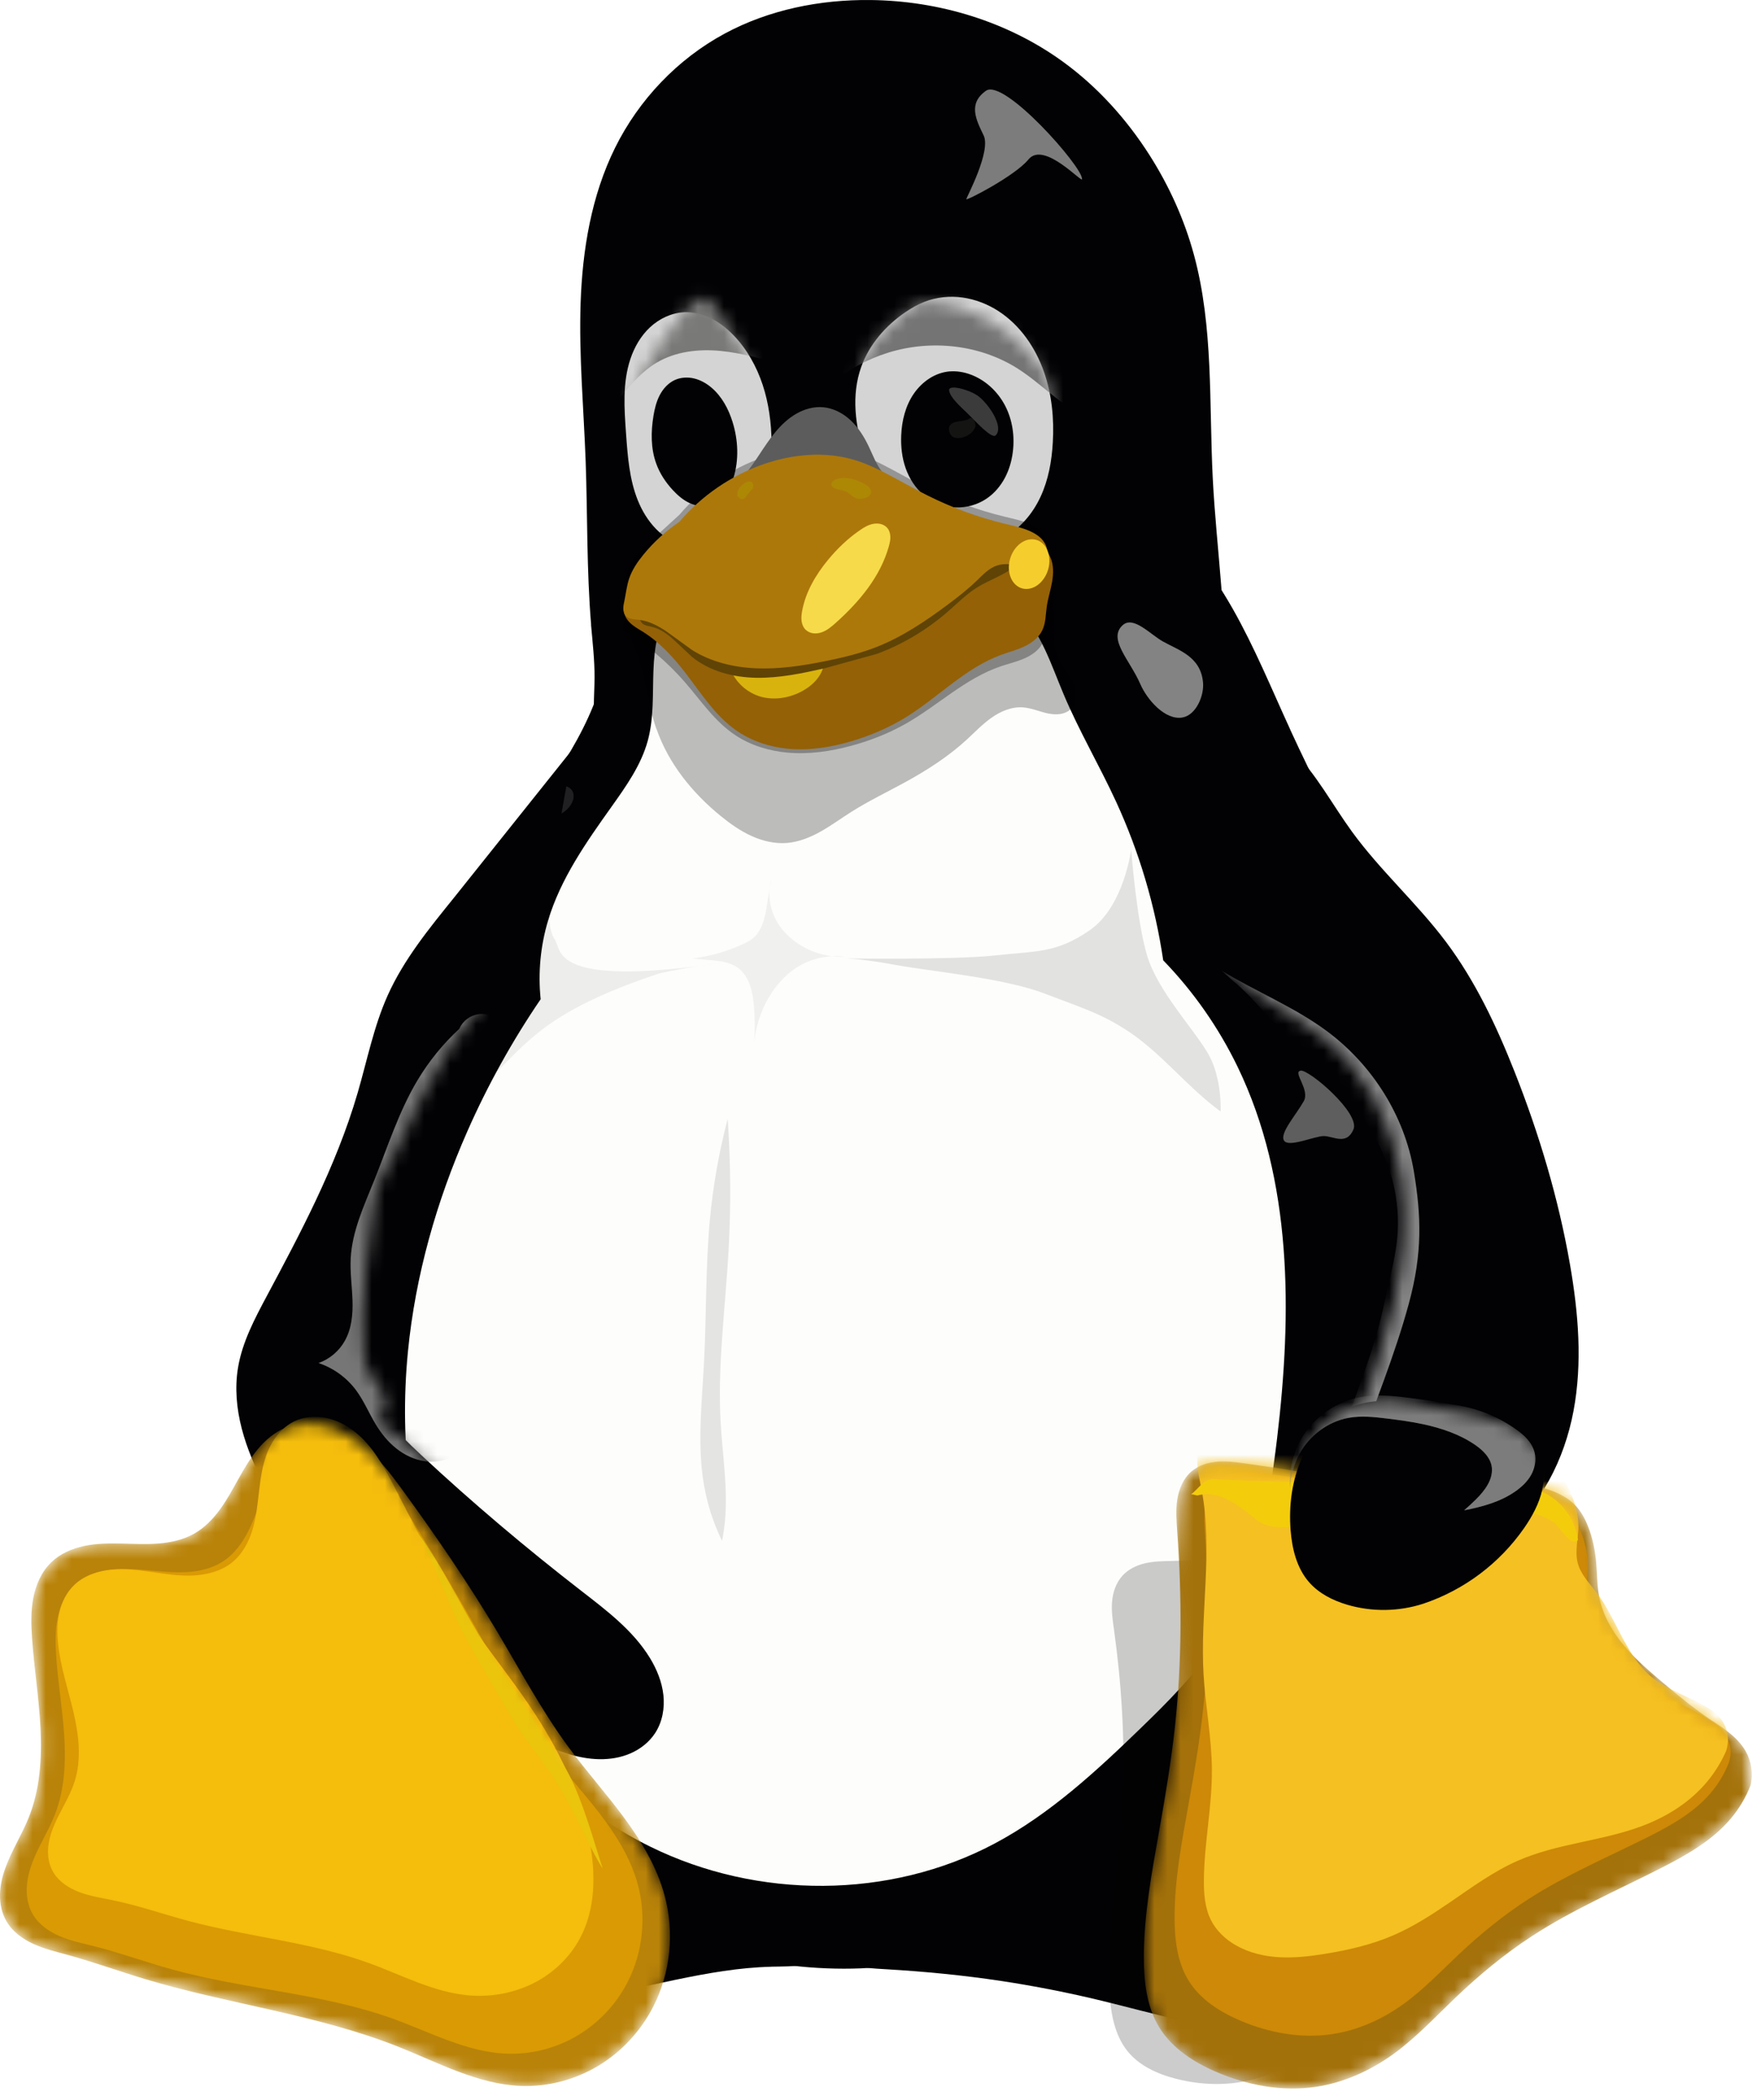 <svg width="135" height="161" viewBox="0 0 135 161" fill="none" xmlns="http://www.w3.org/2000/svg">
<path d="M98.912 55.937C100.667 59.758 102.625 63.483 104.366 67.311C107.716 74.678 110.26 82.457 111.317 90.479C112.373 98.502 111.914 106.787 109.408 114.48C106.574 123.163 101.195 130.888 94.604 137.211C86.807 144.691 76.798 150.458 66.001 150.883C58.966 151.16 51.962 149.149 45.733 145.87C40.497 143.114 35.717 139.442 31.904 134.919C28.09 130.396 25.259 125.01 23.948 119.24C22.333 112.136 23.064 104.594 25.508 97.73C27.255 92.822 29.846 88.251 31.69 83.379C33.706 78.054 34.831 72.368 37.501 67.34C39.921 62.781 43.551 58.887 45.479 54.099C46.631 51.24 47.13 48.168 47.874 45.176C48.618 42.184 49.659 39.171 51.684 36.846C54.126 34.045 57.797 32.527 61.487 32.101C65.177 31.675 68.912 32.25 72.534 33.077C75.417 33.734 78.265 34.55 81.052 35.542C83.43 36.388 85.787 37.373 87.843 38.837C90.645 40.831 92.779 43.638 94.48 46.628C96.18 49.618 97.481 52.812 98.917 55.938L98.912 55.937Z" fill="#020204"/>
<path d="M67.931 150.951C70.895 151.124 73.853 151.412 76.79 151.855C79.373 152.247 81.937 152.753 84.475 153.37C88.451 154.334 92.412 155.563 96.502 155.679C97.578 155.71 98.657 155.662 99.714 155.428C100.77 155.194 101.784 154.768 102.627 154.097C103.882 153.096 104.674 151.587 104.975 150.008C105.275 148.43 105.087 146.788 104.624 145.25C103.7 142.174 101.714 139.55 100.078 136.791C99.137 135.211 98.299 133.568 97.281 132.037C96.262 130.507 95.044 129.073 93.497 128.076C91.359 126.698 88.707 126.248 86.176 126.501C83.645 126.753 81.218 127.667 78.959 128.837C75.792 130.477 72.811 132.728 71.085 135.849C70.484 136.935 70.048 138.101 69.538 139.233C69.027 140.365 68.43 141.478 67.565 142.368C66.6 143.361 65.349 144.03 64.352 144.989C63.853 145.474 63.417 146.027 63.166 146.67C62.915 147.312 62.847 148.047 63.08 148.699C63.24 149.146 63.532 149.538 63.894 149.846C64.255 150.155 64.681 150.38 65.129 150.536C66.024 150.851 66.989 150.897 67.935 150.952L67.931 150.951Z" fill="#020204"/>
<path d="M59.12 150.76C56.649 150.817 54.205 151.259 51.791 151.759C49.477 152.237 47.175 152.77 44.89 153.369C41.035 154.381 37.175 155.593 33.189 155.678C32.141 155.7 31.084 155.643 30.062 155.406C29.04 155.17 28.05 154.749 27.23 154.095C25.977 153.096 25.18 151.589 24.886 150.014C24.591 148.439 24.771 146.8 25.228 145.264C26.142 142.192 28.103 139.562 29.709 136.789C30.622 135.213 31.427 133.574 32.414 132.043C33.4 130.512 34.589 129.075 36.111 128.074C38.184 126.711 40.771 126.249 43.24 126.492C45.71 126.735 48.077 127.645 50.256 128.835C53.331 130.515 56.139 132.826 57.917 135.841C59.164 137.959 59.884 140.381 61.342 142.361C62.127 143.427 63.121 144.347 63.767 145.499C64.094 146.075 64.333 146.709 64.389 147.369C64.444 148.029 64.308 148.715 63.936 149.263C63.691 149.626 63.35 149.919 62.97 150.135C62.589 150.351 62.169 150.494 61.741 150.583C60.879 150.762 60 150.734 59.125 150.755L59.12 150.76ZM45.316 47.889C44.969 43.712 45.046 39.512 44.896 35.324C44.746 31.297 44.375 27.271 44.51 23.244C44.648 19.148 45.335 14.998 47.158 11.317C48.982 7.636 51.944 4.523 55.557 2.575C58.953 0.743 62.868 -0.04 66.731 0.002C71.97 0.059 77.221 1.641 81.462 4.714C84.122 6.639 86.358 9.121 88.123 11.889C89.628 14.252 90.797 16.833 91.531 19.542C93.037 25.093 92.679 30.939 92.972 36.677C93.25 42.116 94.12 47.542 93.824 52.979C93.759 54.165 93.632 55.369 93.106 56.428C92.592 57.46 91.722 58.29 90.721 58.863C89.72 59.435 88.594 59.761 87.455 59.936C85.177 60.288 82.847 60.056 80.552 60.269C77.222 60.578 74.045 61.813 70.74 62.324C66.806 62.933 62.787 62.502 58.804 62.343C57.209 62.279 55.608 62.259 54.025 62.06C52.441 61.861 50.861 61.478 49.453 60.727C48.59 60.264 47.786 59.662 47.138 58.921C46.49 58.18 45.995 57.305 45.749 56.347C45.379 54.917 45.574 53.412 45.579 51.935C45.585 50.584 45.428 49.239 45.31 47.893L45.316 47.889Z" fill="#020204"/>
<path d="M51.584 46.279C51.02 46.986 50.653 47.835 50.431 48.712C50.209 49.589 50.128 50.495 50.093 51.398C50.024 53.205 50.134 55.047 49.656 56.791C49.144 58.655 47.998 60.27 46.877 61.844C44.934 64.572 42.969 67.368 42.012 70.576C41.431 72.519 41.238 74.576 41.447 76.593C39.272 79.787 37.389 83.179 35.83 86.714C33.466 92.072 31.844 97.776 31.273 103.604C30.575 110.74 31.488 118.08 34.306 124.674C36.343 129.441 39.381 133.805 43.298 137.202C45.289 138.929 47.502 140.403 49.873 141.565C58.071 145.595 68.203 145.602 76.265 141.307C80.478 139.062 84.035 135.779 87.464 132.457C89.529 130.456 91.584 128.408 93.159 126.003C96.191 121.372 97.248 115.744 97.904 110.248C99.052 100.637 99.088 90.486 94.875 81.773C93.42 78.767 91.495 76.012 89.173 73.613C88.556 69.42 87.337 65.315 85.566 61.465C84.289 58.687 82.727 56.042 81.541 53.225C81.053 52.068 80.625 50.883 80.089 49.75C79.554 48.617 78.882 47.527 77.975 46.66C77.046 45.77 75.889 45.141 74.668 44.738C73.447 44.335 72.162 44.152 70.879 44.087C68.311 43.958 65.738 44.294 63.17 44.192C61.124 44.111 59.086 43.752 57.042 43.873C56.02 43.933 55 44.115 54.051 44.501C53.103 44.886 52.228 45.48 51.59 46.279L51.584 46.279Z" fill="#FDFDFB"/>
<g filter="url(#filter0_f_16_1189)">
<path d="M50.325 55.865C51.243 58.526 53.09 60.797 55.276 62.571C56.003 63.161 56.775 63.705 57.629 64.089C58.482 64.473 59.424 64.693 60.357 64.613C61.27 64.535 62.139 64.176 62.938 63.726C63.737 63.275 64.477 62.73 65.252 62.24C66.579 61.399 68 60.72 69.378 59.966C71.039 59.057 72.649 58.026 74.048 56.754C74.688 56.169 75.285 55.532 75.992 55.029C76.699 54.527 77.546 54.164 78.411 54.223C79.06 54.267 79.668 54.543 80.303 54.68C80.627 54.748 80.95 54.782 81.272 54.732C81.594 54.683 81.908 54.547 82.133 54.312C82.409 54.025 82.53 53.611 82.51 53.213C82.491 52.814 82.357 52.43 82.171 52.077C81.799 51.372 81.236 50.765 80.985 50.009C80.762 49.335 80.807 48.608 80.827 47.9C80.846 47.191 80.831 46.45 80.504 45.821C80.254 45.341 79.837 44.961 79.36 44.709C78.882 44.456 78.347 44.331 77.81 44.275C76.735 44.175 75.657 44.383 74.58 44.444C73.148 44.525 71.712 44.346 70.281 44.432C68.497 44.54 66.747 45.057 64.96 45.06C62.919 45.064 60.881 44.397 58.865 44.716C58 44.852 57.176 45.167 56.345 45.444C55.515 45.721 54.657 45.965 53.782 45.953C52.788 45.938 51.825 45.594 50.834 45.523C50.338 45.488 49.83 45.523 49.365 45.697C48.899 45.871 48.478 46.195 48.25 46.637C48.119 46.89 48.055 47.174 48.042 47.459C48.03 47.743 48.069 48.028 48.138 48.305C48.276 48.858 48.528 49.373 48.731 49.904C49.482 51.819 49.643 53.918 50.314 55.862L50.325 55.865Z" fill="black" fill-opacity="0.26"/>
</g>
<g opacity="0.3" filter="url(#filter1_f_16_1189)">
<path d="M47.766 48.28C49.549 49.382 51.149 50.734 52.493 52.277C53.739 53.709 54.799 55.332 56.427 56.392C57.576 57.141 58.957 57.563 60.358 57.691C62.002 57.842 63.667 57.598 65.252 57.169C66.722 56.771 68.142 56.211 69.446 55.471C71.924 54.063 73.994 52 76.721 51.075C77.318 50.873 77.939 50.728 78.514 50.479C79.089 50.23 79.63 49.856 79.905 49.328C80.174 48.821 80.158 48.235 80.244 47.678C80.336 47.082 80.543 46.505 80.656 45.913C80.769 45.32 80.783 44.685 80.505 44.14C80.274 43.689 79.856 43.332 79.373 43.105C78.891 42.879 78.349 42.776 77.808 42.751C76.727 42.701 75.659 42.957 74.581 43.048C73.153 43.168 71.715 42.998 70.282 43.038C68.5 43.087 66.743 43.46 64.961 43.537C62.928 43.625 60.901 43.329 58.867 43.264C57.987 43.235 57.102 43.249 56.235 43.389C55.368 43.53 54.517 43.797 53.783 44.246C53.071 44.681 52.491 45.272 51.839 45.78C51.513 46.034 51.166 46.269 50.786 46.448C50.405 46.626 49.988 46.748 49.563 46.767C49.343 46.777 49.122 46.759 48.905 46.79C48.723 46.818 48.55 46.879 48.394 46.97C48.237 47.06 48.102 47.178 47.996 47.317C47.89 47.455 47.815 47.612 47.774 47.778C47.734 47.943 47.73 48.115 47.762 48.282L47.766 48.28Z" fill="black"/>
</g>
<path d="M52.407 23.94C51.448 23.993 50.529 24.436 49.827 25.092C49.125 25.748 48.631 26.607 48.326 27.519C47.717 29.343 47.854 31.32 47.992 33.232C48.117 34.968 48.245 36.737 48.895 38.353C49.22 39.16 49.677 39.915 50.286 40.543C50.895 41.17 51.661 41.643 52.505 41.855C53.297 42.053 54.142 42.012 54.921 41.767C55.7 41.523 56.41 41.077 56.993 40.507C57.845 39.675 58.418 38.585 58.747 37.441C59.075 36.296 59.169 35.095 59.152 33.905C59.13 32.416 58.936 30.92 58.47 29.506C58.003 28.092 57.259 26.756 56.221 25.687C55.718 25.17 55.144 24.714 54.496 24.395C53.848 24.076 53.126 23.897 52.405 23.936L52.407 23.94Z" fill="url(#paint0_radial_16_1189)"/>
<path d="M69.393 23.94C67.895 24.964 66.639 26.406 66.025 28.117C65.251 30.274 65.547 32.687 66.294 34.853C67.059 37.072 68.339 39.186 70.271 40.519C71.238 41.185 72.356 41.641 73.521 41.78C74.686 41.918 75.898 41.728 76.938 41.187C78.206 40.526 79.173 39.369 79.773 38.072C80.374 36.775 80.63 35.34 80.71 33.911C80.818 32.093 80.635 30.244 80.037 28.522C79.387 26.652 78.204 24.928 76.548 23.851C75.718 23.314 74.774 22.944 73.794 22.809C72.814 22.673 71.798 22.775 70.876 23.133C70.35 23.338 69.859 23.622 69.393 23.941L69.393 23.94Z" fill="url(#paint1_radial_16_1189)"/>
<g opacity="0.3" filter="url(#filter2_f_16_1189)">
<path d="M52.088 39.457L49.321 41.982C48.833 42.472 48.345 42.997 48.127 43.652C47.933 44.234 47.969 44.867 47.874 45.474C47.841 45.682 47.793 45.889 47.792 46.099C47.79 46.204 47.804 46.309 47.834 46.41C47.864 46.511 47.914 46.606 47.987 46.683C48.107 46.811 48.277 46.88 48.449 46.915C48.62 46.949 48.796 46.954 48.97 46.973C49.755 47.057 50.478 47.438 51.128 47.886L53.041 49.279C54.513 50.214 56.271 50.629 58.013 50.695C59.756 50.762 61.494 50.496 63.203 50.154C64.561 49.882 65.916 49.561 67.204 49.052C69.179 48.274 70.958 47.076 72.657 45.807C73.43 45.23 74.191 44.636 74.885 43.967C75.12 43.739 75.348 43.503 75.6 43.295C75.853 43.087 76.133 42.906 76.444 42.806C76.918 42.653 77.434 42.697 77.925 42.779C78.295 42.841 78.667 42.924 79.042 42.908C79.229 42.901 79.418 42.868 79.591 42.798C79.766 42.728 79.927 42.62 80.046 42.475C80.201 42.28 80.285 42.038 80.284 41.789C80.285 41.542 80.209 41.299 80.085 41.086C79.834 40.66 79.401 40.373 78.95 40.172C78.333 39.898 77.664 39.763 77.007 39.603C74.989 39.116 73.027 38.396 71.167 37.472C70.242 37.013 69.344 36.505 68.434 36.017C67.498 35.516 66.545 35.035 65.529 34.727C63.259 34.038 60.776 34.264 58.535 35.042C56.046 35.907 53.795 37.448 52.087 39.455L52.088 39.457Z" fill="black"/>
</g>
<path d="M56.917 36.605C57.869 35.534 58.521 34.228 59.436 33.125C59.894 32.574 60.421 32.072 61.043 31.715C61.665 31.358 62.386 31.154 63.1 31.216C63.894 31.285 64.639 31.68 65.22 32.226C65.802 32.772 66.233 33.466 66.578 34.18C66.908 34.868 67.17 35.602 67.645 36.201C68.152 36.839 68.863 37.274 69.504 37.776C69.826 38.026 70.133 38.299 70.387 38.617C70.641 38.935 70.84 39.304 70.921 39.704C71 40.112 70.966 40.535 70.821 40.925C70.68 41.313 70.44 41.665 70.142 41.952C69.546 42.525 68.733 42.835 67.914 42.951C66.276 43.183 64.619 42.695 62.965 42.741C61.29 42.787 59.655 43.379 57.981 43.318C57.144 43.287 56.295 43.083 55.607 42.605C55.261 42.367 54.968 42.059 54.747 41.701C54.531 41.343 54.399 40.931 54.385 40.513C54.371 40.114 54.464 39.715 54.624 39.349C54.783 38.982 55.008 38.647 55.261 38.337C55.767 37.719 56.386 37.203 56.916 36.605L56.917 36.605Z" fill="url(#paint2_radial_16_1189)"/>
<g filter="url(#filter3_f_16_1189)">
<path d="M75.587 6.958C74.205 7.932 74.808 9.15 75.403 10.372C75.997 11.594 74.096 15.116 74.076 15.267C74.055 15.419 77.817 13.482 78.842 12.223C80.053 10.737 83.112 14.234 82.947 13.701C82.948 12.749 76.969 5.983 75.587 6.958H75.587Z" fill="#7C7C7C"/>
</g>
<path d="M72.848 28.465C72.285 28.505 71.736 28.697 71.259 29.003C70.781 29.31 70.373 29.712 70.053 30.178C69.413 31.11 69.132 32.252 69.087 33.38C69.053 34.227 69.146 35.085 69.427 35.885C69.709 36.686 70.182 37.427 70.835 37.967C71.504 38.521 72.353 38.853 73.22 38.894C74.087 38.935 74.966 38.686 75.678 38.19C76.245 37.795 76.703 37.251 77.029 36.642C77.355 36.032 77.552 35.357 77.64 34.672C77.799 33.461 77.62 32.197 77.06 31.111C76.5 30.026 75.551 29.132 74.405 28.71C73.909 28.526 73.375 28.432 72.848 28.469V28.465Z" fill="#020204"/>
<g filter="url(#filter4_f_16_1189)">
<path d="M74.192 32.159C73.726 32.343 72.987 32.227 72.783 32.685C72.662 32.957 72.833 33.404 73.108 33.515C73.664 33.742 74.526 33.332 74.751 32.774C74.848 32.532 74.701 32.149 74.46 32.047C74.371 32.009 74.282 32.122 74.193 32.158L74.192 32.159Z" fill="#141413"/>
</g>
<g filter="url(#filter5_f_16_1189)">
<path d="M76.332 33.371C76.957 32.746 75.886 31.086 75.052 30.407C74.447 29.915 72.686 29.399 72.761 29.936C72.837 30.472 73.623 31.157 74.16 31.68C74.813 32.324 76.035 33.669 76.332 33.371Z" fill="url(#paint3_linear_16_1189)"/>
</g>
<mask id="mask0_16_1189" style="mask-type:luminance" maskUnits="userSpaceOnUse" x="65" y="23" width="16" height="19">
<path d="M69.393 23.94C68.02 25.087 66.587 26.419 66.025 28.117C65.319 30.251 65.145 32.922 66.294 34.853C68.407 38.401 72.968 42.317 76.938 41.186C79.565 40.437 80.229 36.605 80.71 33.91C81.028 32.128 81.032 30.034 80.037 28.521C78.09 25.561 74.418 23.189 70.875 23.132C70.312 23.123 69.824 23.579 69.393 23.94Z" fill="white"/>
</mask>
<g mask="url(#mask0_16_1189)">
<path d="M63.734 29.397C65.024 28.327 66.511 27.521 68.111 27.026C71.391 26.012 75.117 26.413 78.016 28.252C79.016 28.887 79.908 29.675 80.84 30.41C81.771 31.143 82.758 31.832 83.877 32.226C84.481 32.438 85.126 32.561 85.763 32.495C86.339 32.435 86.895 32.219 87.371 31.892C87.848 31.564 88.247 31.127 88.546 30.632C89.145 29.642 89.338 28.441 89.235 27.289C89.028 24.984 87.728 22.949 86.638 20.908C86.297 20.269 85.972 19.619 85.561 19.022C84.298 17.192 82.288 15.985 80.179 15.278C78.071 14.571 75.843 14.315 73.637 14.037C72.653 13.913 71.657 13.784 70.673 13.902C69.541 14.039 68.476 14.495 67.372 14.778C66.848 14.913 66.314 15.007 65.794 15.158C65.275 15.308 64.763 15.519 64.341 15.856C63.724 16.35 63.336 17.09 63.167 17.862C62.999 18.635 63.038 19.438 63.161 20.218C63.408 21.779 63.991 23.303 63.936 24.882C63.898 25.967 63.558 27.032 63.599 28.116C63.611 28.439 63.657 28.75 63.734 29.059" fill="url(#paint4_linear_16_1189)"/>
</g>
<g filter="url(#filter6_f_16_1189)">
<path d="M74.597 19.501C74.34 19.825 74.108 20.176 73.923 20.563C75.08 20.812 76.187 21.288 77.173 21.944C79.084 23.213 80.534 25.068 81.552 27.131C81.789 26.868 82.005 26.586 82.192 26.272C81.169 24.123 79.689 22.179 77.713 20.867C76.763 20.236 75.705 19.76 74.597 19.503L74.597 19.501Z" fill="url(#paint5_linear_16_1189)"/>
</g>
<g filter="url(#filter7_f_16_1189)">
<path d="M52.298 20.555C52.168 20.552 52.041 20.564 51.91 20.57L51.657 20.585C52.419 20.654 53.176 20.859 53.864 21.167C54.801 21.587 55.628 22.187 56.356 22.87C57.706 24.134 58.708 25.694 59.388 27.348C59.222 26.098 58.846 24.885 58.276 23.76C58.01 23.453 57.734 23.151 57.434 22.871C56.707 22.188 55.879 21.589 54.942 21.168C54.123 20.799 53.21 20.57 52.298 20.554L52.298 20.555Z" fill="url(#paint6_linear_16_1189)"/>
</g>
<path d="M50.094 31.889C49.894 33.1 49.886 34.369 50.302 35.523C50.572 36.285 51.03 36.977 51.581 37.571C51.942 37.96 52.35 38.314 52.829 38.543C53.307 38.772 53.861 38.869 54.376 38.741C54.85 38.622 55.266 38.315 55.572 37.934C55.878 37.553 56.083 37.097 56.228 36.63C56.658 35.25 56.589 33.74 56.163 32.359C55.852 31.353 55.337 30.383 54.531 29.704C54.147 29.381 53.697 29.127 53.208 29.01C52.719 28.893 52.19 28.922 51.733 29.129C51.225 29.36 50.832 29.799 50.574 30.293C50.316 30.787 50.184 31.339 50.093 31.888L50.094 31.889Z" fill="#020204"/>
<g filter="url(#filter8_f_16_1189)">
<path d="M52.653 31.014C52.783 31.355 53.221 31.479 53.462 31.755C53.695 32.023 53.94 32.299 54.068 32.63C54.313 33.264 53.825 34.204 54.337 34.651C54.498 34.791 54.819 34.795 54.977 34.651C55.594 34.09 55.457 32.957 55.214 32.159C54.992 31.434 54.444 30.749 53.769 30.405C53.457 30.246 52.988 30.114 52.721 30.34C52.548 30.485 52.573 30.803 52.653 31.014Z" fill="url(#paint7_linear_16_1189)"/>
</g>
<path d="M47.838 46.936C47.87 47.095 47.931 47.248 48.014 47.389C48.157 47.628 48.366 47.823 48.592 47.987C48.818 48.151 49.063 48.289 49.299 48.437C50.557 49.227 51.582 50.339 52.492 51.512C53.714 53.087 54.795 54.835 56.426 55.98C57.579 56.788 58.957 57.249 60.357 57.39C62.001 57.555 63.666 57.29 65.252 56.823C66.721 56.39 68.142 55.783 69.446 54.98C71.925 53.451 73.994 51.211 76.721 50.207C77.318 49.987 77.939 49.83 78.513 49.56C79.088 49.289 79.629 48.884 79.904 48.311C80.173 47.76 80.157 47.124 80.243 46.519C80.335 45.872 80.542 45.246 80.655 44.602C80.768 43.959 80.782 43.27 80.504 42.678C80.274 42.188 79.855 41.801 79.373 41.555C78.89 41.309 78.349 41.197 77.808 41.17C76.726 41.116 75.658 41.394 74.581 41.492C73.152 41.623 71.715 41.44 70.281 41.481C68.499 41.535 66.742 41.937 64.96 42.023C62.927 42.122 60.9 41.808 58.866 41.727C57.986 41.691 57.099 41.7 56.23 41.848C55.361 41.996 54.508 42.292 53.783 42.793C53.077 43.281 52.513 43.946 51.864 44.509C51.54 44.79 51.191 45.047 50.805 45.234C50.419 45.422 49.993 45.538 49.563 45.529C49.348 45.524 49.116 45.488 48.906 45.555C48.774 45.596 48.658 45.677 48.559 45.773C48.46 45.87 48.378 45.982 48.301 46.097C48.122 46.363 47.966 46.644 47.834 46.936L47.838 46.936Z" fill="url(#paint8_radial_16_1189)"/>
<g filter="url(#filter9_f_16_1189)">
<path d="M55.816 49.127C55.615 49.996 55.743 50.91 56.175 51.691C56.608 52.472 57.314 53.065 58.158 53.355C59.224 53.711 60.426 53.537 61.422 53.017C61.998 52.715 62.526 52.292 62.861 51.732C63.029 51.453 63.14 51.142 63.187 50.818C63.23 50.495 63.2 50.161 63.087 49.856C62.963 49.522 62.742 49.227 62.469 48.996C62.197 48.766 61.874 48.599 61.535 48.486C60.857 48.262 60.129 48.258 59.415 48.292C58.334 48.344 57.259 48.48 56.198 48.698" fill="#D9B30D"/>
</g>
<g filter="url(#filter10_f_16_1189)">
<path d="M52.318 42.435L50.217 43.816C49.863 44.067 49.498 44.339 49.312 44.73C49.179 45.008 49.149 45.323 49.15 45.63C49.151 45.937 49.166 46.247 49.126 46.546C49.099 46.754 49.042 46.959 49.033 47.169C49.027 47.274 49.035 47.379 49.063 47.481C49.089 47.584 49.14 47.678 49.211 47.756C49.304 47.854 49.431 47.915 49.562 47.955C49.692 47.995 49.826 48.014 49.958 48.047C50.591 48.195 51.142 48.584 51.626 49.019L53.048 50.353C54.416 51.465 56.228 51.927 57.985 51.955C59.742 51.984 61.49 51.616 63.21 51.228L67.211 50.126C69.207 49.391 71.059 48.277 72.664 46.881C73.391 46.248 74.074 45.553 74.891 45.041C75.613 44.587 76.423 44.287 77.158 43.853C77.224 43.815 77.289 43.775 77.347 43.726C77.406 43.676 77.459 43.619 77.493 43.55C77.552 43.432 77.552 43.292 77.515 43.165C77.477 43.037 77.404 42.925 77.321 42.823C77.229 42.71 77.125 42.606 77.013 42.511C76.246 41.854 75.204 41.616 74.197 41.536C73.19 41.456 72.171 41.513 71.179 41.346C70.241 41.185 69.35 40.84 68.446 40.55C67.496 40.243 66.526 40.007 65.541 39.844C63.227 39.467 60.844 39.539 58.548 40.017C56.361 40.472 54.253 41.294 52.329 42.431L52.318 42.435Z" fill="#604405"/>
</g>
<path d="M52.089 39.996C51.048 40.696 50.113 41.549 49.321 42.521C48.868 43.076 48.456 43.679 48.228 44.359C48.049 44.894 47.988 45.46 47.875 46.012C47.832 46.219 47.783 46.427 47.783 46.637C47.784 46.743 47.797 46.849 47.83 46.95C47.862 47.051 47.915 47.145 47.988 47.221C48.109 47.347 48.279 47.415 48.45 47.451C48.622 47.486 48.797 47.491 48.971 47.511C49.755 47.6 50.477 47.981 51.127 48.428L53.042 49.818C54.515 50.75 56.273 51.164 58.014 51.231C59.756 51.298 61.494 51.034 63.204 50.692C64.562 50.421 65.917 50.099 67.206 49.591C69.179 48.812 70.959 47.614 72.659 46.345C73.431 45.769 74.192 45.174 74.886 44.505C75.121 44.277 75.349 44.041 75.602 43.833C75.854 43.625 76.134 43.444 76.445 43.344C76.92 43.191 77.435 43.235 77.927 43.317C78.297 43.379 78.668 43.463 79.043 43.446C79.231 43.439 79.419 43.407 79.593 43.337C79.767 43.266 79.928 43.159 80.047 43.013C80.203 42.819 80.287 42.577 80.285 42.328C80.286 42.081 80.21 41.837 80.086 41.624C79.835 41.199 79.403 40.911 78.951 40.711C78.334 40.436 77.666 40.301 77.008 40.142C74.99 39.655 73.028 38.935 71.168 38.011C70.244 37.552 69.345 37.043 68.435 36.556C67.499 36.055 66.546 35.573 65.53 35.265C63.26 34.577 60.777 34.803 58.537 35.581C56.047 36.445 53.796 37.986 52.088 39.994L52.089 39.996Z" fill="url(#paint9_linear_16_1189)"/>
<g filter="url(#filter11_f_16_1189)">
<path d="M68.041 40.495C67.919 40.341 67.744 40.232 67.556 40.177C67.367 40.122 67.165 40.123 66.972 40.15C66.584 40.216 66.237 40.419 65.912 40.648C64.99 41.282 64.177 42.065 63.467 42.928C62.527 44.071 61.751 45.392 61.49 46.849C61.447 47.094 61.417 47.344 61.448 47.592C61.479 47.84 61.574 48.085 61.75 48.262C61.904 48.417 62.114 48.512 62.331 48.544C62.548 48.575 62.771 48.545 62.978 48.474C63.393 48.334 63.737 48.043 64.063 47.752C65.861 46.144 67.487 44.213 68.137 41.889C68.202 41.656 68.258 41.417 68.256 41.175C68.254 40.933 68.191 40.684 68.041 40.495Z" fill="#F6DA4A"/>
</g>
<g opacity="0.8" filter="url(#filter12_f_16_1189)">
<path d="M63.734 37.164C63.858 37.564 64.504 37.498 64.877 37.69C65.204 37.858 65.467 38.227 65.835 38.238C66.185 38.249 66.731 38.117 66.778 37.769C66.838 37.309 66.167 37.017 65.735 36.849C65.18 36.632 64.467 36.522 63.946 36.812C63.826 36.878 63.696 37.034 63.737 37.165L63.734 37.164Z" fill="url(#paint10_radial_16_1189)"/>
</g>
<g opacity="0.8" filter="url(#filter13_f_16_1189)">
<path d="M57.579 36.932C57.1 36.776 56.309 37.621 56.567 38.053C56.638 38.172 56.855 38.323 57.001 38.242C57.222 38.121 57.402 37.687 57.641 37.517C57.8 37.404 57.765 36.993 57.578 36.933L57.579 36.932Z" fill="url(#paint11_radial_16_1189)"/>
</g>
<g filter="url(#filter14_f_16_1189)">
<path d="M78.681 45.147C79.532 45.147 80.317 44.294 80.435 43.242C80.553 42.19 79.959 41.338 79.108 41.338C78.258 41.338 77.473 42.19 77.355 43.242C77.237 44.294 77.831 45.147 78.681 45.147Z" fill="url(#paint12_linear_16_1189)"/>
</g>
<mask id="mask1_16_1189" style="mask-type:luminance" maskUnits="userSpaceOnUse" x="47" y="22" width="13" height="21">
<path d="M52.408 23.94C50.364 26.522 47.817 30.24 47.992 33.237C48.168 36.233 50.073 40.746 52.506 41.859C54.939 42.972 55.607 41.866 56.995 40.512C58.383 39.158 59.075 36.552 59.154 33.91C59.233 31.268 57.518 27.486 56.222 25.692C54.926 23.897 54.451 21.359 52.407 23.94H52.408Z" fill="white"/>
</mask>
<g mask="url(#mask1_16_1189)">
<path d="M50.338 27.802C51.785 26.939 53.548 26.74 55.225 26.898C56.902 27.057 58.526 27.549 60.151 27.992C61.343 28.317 62.55 28.618 63.667 29.145C64.784 29.672 65.823 30.447 66.438 31.517L66.729 32.036C66.834 32.204 66.957 32.365 67.115 32.483C67.273 32.602 67.469 32.679 67.667 32.669C67.766 32.663 67.864 32.636 67.949 32.586C68.034 32.535 68.107 32.462 68.153 32.374C68.206 32.274 68.222 32.157 68.216 32.042C68.207 31.929 68.186 31.816 68.153 31.707C67.746 30.224 66.787 28.965 66.056 27.611L64.818 25.134C63.299 22.354 60.806 20.168 57.974 18.75C55.141 17.332 51.977 16.65 48.814 16.465C45.149 16.25 41.474 16.686 37.858 17.322C36.289 17.598 34.7 17.923 33.311 18.703C32.618 19.092 31.982 19.596 31.485 20.217C30.989 20.838 30.636 21.583 30.522 22.371C30.412 23.131 30.527 23.912 30.791 24.632C31.055 25.352 31.469 26.011 31.954 26.606C32.922 27.796 34.163 28.726 35.307 29.748C36.45 30.77 37.517 31.899 38.79 32.746C39.429 33.169 40.123 33.519 40.861 33.725C41.599 33.931 42.386 33.989 43.137 33.835C43.916 33.675 44.637 33.293 45.268 32.81C45.899 32.326 46.446 31.743 46.965 31.14C48.002 29.935 48.971 28.615 50.337 27.801L50.338 27.802Z" fill="url(#paint13_radial_16_1189)"/>
</g>
<path d="M101.379 79.496C104.658 82.134 106.739 86.117 107.382 90.276C107.885 93.52 107.558 96.848 106.827 100.048C106.096 103.247 104.967 106.34 103.846 109.425C103.399 110.655 102.95 111.897 102.772 113.194C102.595 114.49 102.708 115.863 103.333 117.013C104.05 118.332 105.388 119.239 106.826 119.667C108.246 120.089 109.779 120.079 111.217 119.722C112.655 119.364 113.996 118.664 115.166 117.755C118.139 115.446 119.933 111.853 120.627 108.155C121.321 104.457 121.002 100.637 120.357 96.93C119.477 91.875 117.996 86.933 116.111 82.159C114.724 78.648 113.101 75.196 110.835 72.178C108.616 69.225 105.819 66.739 103.645 63.752C102.135 61.678 100.925 59.36 99.115 57.541C98.21 56.631 97.154 55.853 95.957 55.388C94.761 54.923 93.417 54.786 92.182 55.135C90.555 55.593 89.218 56.875 88.516 58.412C87.814 59.949 87.684 61.712 87.96 63.381C88.315 65.534 89.299 67.532 90.41 69.412C91.664 71.533 93.116 73.576 95.01 75.153C96.986 76.799 99.376 77.885 101.38 79.497L101.379 79.496Z" fill="#020204"/>
<mask id="mask2_16_1189" style="mask-type:luminance" maskUnits="userSpaceOnUse" x="87" y="54" width="35" height="66">
<path d="M101.378 79.496C104.679 82.149 106.743 86.134 107.382 90.276C108.384 96.759 106.095 103.251 103.846 109.426C103.397 110.657 102.946 111.905 102.768 113.195C102.589 114.486 102.702 115.862 103.333 117.014C104.048 118.321 105.38 119.237 106.826 119.667C108.247 120.09 109.785 120.077 111.224 119.717C112.662 119.357 114 118.656 115.167 117.755C118.173 115.438 119.972 111.834 120.653 108.139C121.335 104.443 121.004 100.631 120.352 96.93C119.461 91.88 117.987 86.939 116.105 82.16C114.723 78.653 113.105 75.202 110.828 72.179C108.608 69.231 105.801 66.736 103.639 63.753C102.14 61.681 100.95 59.371 99.144 57.551C98.241 56.64 97.182 55.861 95.978 55.395C94.775 54.929 93.42 54.79 92.175 55.136C91.349 55.365 90.588 55.802 89.959 56.375C89.331 56.948 88.833 57.656 88.482 58.425C87.779 59.962 87.671 61.718 87.952 63.382C88.314 65.528 89.293 67.527 90.403 69.412C91.65 71.531 93.101 73.572 95.002 75.154C96.978 76.796 99.371 77.888 101.372 79.497" fill="white"/>
</mask>
<g mask="url(#mask2_16_1189)">
<g filter="url(#filter15_f_16_1189)">
<path d="M93.661 74.413L94.484 75.154C96.496 76.801 97.567 78.649 99.607 80.261C102.946 82.9 106.334 87.453 106.989 91.611C107.5 94.855 106.824 96.618 105.998 100.443C105.173 104.268 102.833 109.684 101.568 113.373C101.064 114.844 102.589 114.236 102.389 115.787C102.289 116.548 102.282 117.319 102.37 118.082L102.408 117.639C102.651 115.525 103.299 113.492 104.005 111.498C105.362 107.66 106.921 103.9 107.995 99.961C109.069 96.023 108.95 93.19 108.39 89.806C107.685 85.55 105.209 81.621 101.703 79.027C99.224 77.193 96.301 76.017 93.662 74.413H93.661Z" fill="#838384"/>
</g>
</g>
<g opacity="0.25" filter="url(#filter16_f_16_1189)">
<path d="M42.537 72.028C43.084 72.85 42.197 75.681 54.956 73.869C54.956 73.869 52.715 74.115 50.506 74.626C47.072 75.775 44.08 77.06 41.772 78.762C39.486 80.444 37.812 82.64 35.713 84.526C35.713 84.526 39.111 78.318 39.958 76.45C40.804 74.581 39.816 74.671 40.487 71.915C41.157 69.159 42.796 66.522 42.796 66.522C42.796 66.522 41.458 70.408 42.537 72.028V72.028Z" fill="url(#paint14_radial_16_1189)"/>
</g>
<g opacity="0.42" filter="url(#filter17_f_16_1189)">
<path d="M83.566 71.287C80.966 73.098 79.442 72.884 76.287 73.238C73.132 73.592 64.594 73.465 64.594 73.465C64.594 73.465 65.83 73.442 68.57 73.952C71.31 74.462 76.898 74.95 80.044 76.148C83.191 77.346 84.339 77.688 86.251 78.896C88.973 80.618 90.971 83.314 93.573 85.2C93.573 85.2 93.7 82.697 92.649 80.828C91.598 78.959 88.769 76.013 87.943 73.262C87.117 70.511 86.717 65.107 86.717 65.107C86.717 65.107 86.168 69.475 83.567 71.286L83.566 71.287Z" fill="url(#paint15_radial_16_1189)"/>
</g>
<g opacity="0.2" filter="url(#filter18_f_16_1189)">
<path d="M59.11 67.419L58.735 69.76C58.659 70.143 58.576 70.525 58.433 70.888C58.29 71.251 58.086 71.595 57.797 71.856C57.544 72.085 57.234 72.242 56.924 72.384C55.712 72.939 54.416 73.307 53.093 73.473L54.675 73.617C55.006 73.653 55.339 73.694 55.662 73.777C55.986 73.86 56.301 73.992 56.57 74.184C56.865 74.399 57.097 74.695 57.27 75.017C57.615 75.659 57.731 76.398 57.795 77.118C57.876 78.047 57.882 78.983 57.813 79.912C57.875 79.29 58.005 78.675 58.201 78.081C58.553 77.011 59.119 76.007 59.882 75.178C60.185 74.85 60.518 74.548 60.884 74.29C62.02 73.498 63.411 73.16 64.784 73.341C63.392 73.398 62.023 72.973 60.907 72.138C60.346 71.715 59.856 71.188 59.517 70.572C58.989 69.608 58.845 68.48 59.112 67.414L59.11 67.419Z" fill="url(#paint16_radial_16_1189)"/>
</g>
<g opacity="0.1" filter="url(#filter19_f_16_1189)">
<path d="M55.786 85.764C55.123 88.287 54.667 90.86 54.424 93.458C54.081 97.129 54.163 100.826 53.966 104.508C53.805 107.633 53.433 110.79 53.975 113.872C54.233 115.341 54.699 116.774 55.352 118.116C55.456 117.603 55.531 117.086 55.579 116.566C55.809 114.067 55.388 111.561 55.246 109.056C54.997 104.665 55.605 100.271 55.852 95.886C56.042 92.514 56.02 89.133 55.785 85.764L55.786 85.764Z" fill="black"/>
</g>
<g filter="url(#filter20_f_16_1189)">
<path d="M86.066 47.922C84.901 48.984 86.612 50.578 87.424 52.451C87.928 53.615 89.325 55.256 90.675 54.994C91.691 54.796 92.321 53.334 92.225 52.305C92.039 50.316 90.362 49.851 89.144 49.168C88.179 48.627 86.884 47.177 86.066 47.923L86.066 47.922Z" fill="#838384"/>
</g>
<g opacity="0.2" filter="url(#filter21_f_16_1189)">
<path d="M123.45 134.833C123.193 135.676 122.811 136.477 122.315 137.21C121.22 138.834 119.629 140.056 118.039 141.182C115.327 143.104 112.503 144.867 109.98 147.056C108.289 148.52 106.748 150.161 105.319 151.888C104.097 153.365 102.948 154.917 101.555 156.23C100.15 157.556 98.495 158.627 96.712 159.21C94.544 159.92 92.253 159.885 90.164 159.35C88.7 158.975 87.273 158.323 86.367 157.142C85.456 155.958 85.161 154.366 85.056 152.803C84.87 150.038 85.2 147.214 85.501 144.409C85.751 142.078 85.981 139.745 86.076 137.418C86.242 133.187 85.967 128.992 85.394 124.876C85.299 124.186 85.194 123.492 85.252 122.782C85.31 122.072 85.548 121.333 86.047 120.785C86.507 120.279 87.15 119.979 87.79 119.831C88.43 119.684 89.079 119.67 89.723 119.659C91.239 119.619 92.765 119.53 94.258 119.662C95.201 119.746 96.125 119.918 97.066 120.009C98.636 120.16 100.264 120.08 101.84 119.619C103.536 119.122 105.153 118.189 106.876 117.933C107.583 117.828 108.293 117.84 108.979 117.937C109.68 118.035 110.378 118.229 110.917 118.657C111.326 118.982 111.626 119.429 111.861 119.905C112.21 120.615 112.425 121.398 112.547 122.201C112.656 122.912 112.694 123.645 112.878 124.334C113.18 125.465 113.863 126.428 114.686 127.211C115.509 127.995 116.471 128.614 117.431 129.224C118.388 129.831 119.35 130.435 120.372 130.935C120.852 131.17 121.345 131.383 121.803 131.654C122.262 131.925 122.689 132.257 122.993 132.697C123.406 133.292 123.572 134.072 123.448 134.839" fill="url(#paint17_linear_16_1189)"/>
</g>
<mask id="mask3_16_1189" style="mask-type:luminance" maskUnits="userSpaceOnUse" x="87" y="112" width="48" height="49">
<path d="M134.201 136.851C134.691 137.712 133.355 138.677 132.683 139.404C131.206 141.007 129.207 142.046 127.35 143.188C124.163 145.147 120.549 146.369 117.423 148.424C115.331 149.8 113.474 151.508 111.571 153.135C109.942 154.528 108.616 156.302 106.811 157.457C105.006 158.611 103.015 159.695 100.888 159.963C98.311 160.286 95.568 159.825 93.182 158.796C91.514 158.077 89.862 156.975 88.89 155.439C87.913 153.895 87.78 151.915 87.687 150.091C87.522 146.825 88.422 143.591 88.861 140.351C89.227 137.655 89.859 134.992 90.079 132.28C90.478 127.354 89.658 122.36 90.251 117.453C90.442 115.87 90.154 113.864 91.335 112.795C92.434 111.801 94.262 112.191 95.744 112.222C97.546 112.26 99.318 112.734 101.074 113.147C102.182 113.408 103.228 113.907 104.346 114.123C106.2 114.48 108.1 114.697 109.987 114.636C112.027 114.569 113.995 113.668 116.036 113.685C116.872 113.692 117.719 113.837 118.507 114.116C119.306 114.399 120.117 114.766 120.729 115.353C121.195 115.8 121.5 116.407 121.742 117.007C122.104 117.903 122.224 118.881 122.371 119.836C122.502 120.685 122.289 121.599 122.594 122.402C123.581 124.988 125.6 127.105 127.566 129.053C128.505 130.096 129.738 130.958 130.889 131.655C132.113 132.396 133.243 132.976 133.833 134.251C134.189 135.051 133.54 136.277 134.202 136.852L134.201 136.851Z" fill="white"/>
</mask>
<g mask="url(#mask3_16_1189)">
<path d="M134.201 136.851C133.84 137.778 133.324 138.644 132.683 139.404C131.269 141.083 129.305 142.191 127.35 143.188C124.014 144.887 120.559 146.379 117.423 148.424C115.323 149.794 113.384 151.403 111.571 153.135C110.02 154.618 108.55 156.2 106.811 157.457C105.056 158.723 103.028 159.641 100.888 159.963C98.285 160.353 95.596 159.848 93.182 158.796C91.491 158.06 89.864 157.005 88.89 155.439C87.913 153.866 87.69 151.942 87.687 150.091C87.683 146.816 88.29 143.57 88.861 140.351C89.335 137.671 89.788 134.986 90.079 132.28C90.609 127.36 90.605 122.39 90.251 117.453C90.197 116.627 90.123 115.792 90.247 114.972C90.371 114.152 90.708 113.335 91.335 112.795C91.916 112.295 92.694 112.075 93.459 112.033C94.224 111.991 94.986 112.112 95.744 112.223C97.529 112.483 99.329 112.689 101.074 113.148C102.175 113.437 103.247 113.827 104.346 114.123C106.18 114.619 108.1 114.856 109.987 114.636C112.019 114.399 113.991 113.636 116.036 113.685C116.875 113.706 117.706 113.864 118.507 114.116C119.324 114.374 120.129 114.742 120.729 115.353C121.185 115.817 121.503 116.401 121.742 117.008C122.098 117.91 122.289 118.871 122.371 119.837C122.444 120.693 122.432 121.558 122.594 122.402C122.861 123.79 123.59 125.055 124.496 126.14C125.402 127.224 126.49 128.144 127.565 129.054C128.643 129.959 129.726 130.862 130.889 131.656C131.434 132.029 131.997 132.378 132.515 132.788C133.033 133.197 133.509 133.675 133.832 134.251C134.272 135.032 134.406 135.98 134.2 136.852L134.201 136.851Z" fill="url(#paint18_linear_16_1189)"/>
</g>
<mask id="mask4_16_1189" style="mask-type:luminance" maskUnits="userSpaceOnUse" x="87" y="112" width="48" height="49">
<path d="M134.201 136.851C134.691 137.712 133.355 138.677 132.683 139.404C131.206 141.007 129.207 142.046 127.35 143.188C124.163 145.147 120.549 146.369 117.423 148.424C115.331 149.8 113.474 151.508 111.571 153.135C109.942 154.528 108.616 156.302 106.811 157.457C105.006 158.611 103.015 159.695 100.888 159.963C98.311 160.286 95.568 159.825 93.182 158.796C91.514 158.077 89.862 156.975 88.89 155.439C87.913 153.895 87.78 151.915 87.687 150.091C87.522 146.825 88.422 143.591 88.861 140.351C89.227 137.655 89.859 134.992 90.079 132.28C90.478 127.354 89.658 122.36 90.251 117.453C90.442 115.87 90.154 113.864 91.335 112.795C92.434 111.801 94.262 112.191 95.744 112.222C97.546 112.26 99.318 112.734 101.074 113.147C102.182 113.408 103.228 113.907 104.346 114.123C106.2 114.48 108.1 114.697 109.987 114.636C112.027 114.569 113.995 113.668 116.036 113.685C116.872 113.692 117.719 113.837 118.507 114.116C119.306 114.399 120.117 114.766 120.729 115.353C121.195 115.8 121.5 116.407 121.742 117.007C122.104 117.903 122.224 118.881 122.371 119.836C122.502 120.685 122.289 121.599 122.594 122.402C123.581 124.988 125.6 127.105 127.566 129.053C128.505 130.096 129.738 130.958 130.889 131.655C132.113 132.396 133.243 132.976 133.833 134.251C134.189 135.051 133.54 136.277 134.202 136.852L134.201 136.851Z" fill="white"/>
</mask>
<g mask="url(#mask4_16_1189)">
<g filter="url(#filter22_f_16_1189)">
<path d="M132.521 135.152C132.188 135.988 131.72 136.764 131.136 137.448C129.841 138.965 128.048 139.956 126.265 140.849C123.219 142.374 120.066 143.715 117.201 145.556C115.285 146.787 113.514 148.232 111.856 149.792C110.438 151.125 109.094 152.549 107.509 153.677C105.903 154.819 104.05 155.642 102.1 155.929C99.723 156.28 97.271 155.825 95.062 154.881C93.523 154.222 92.035 153.28 91.143 151.863C90.256 150.452 90.049 148.721 90.044 147.054C90.037 144.109 90.593 141.196 91.117 138.298C91.551 135.889 91.965 133.476 92.229 131.043C92.708 126.619 92.686 122.152 92.386 117.712C92.336 116.969 92.278 116.218 92.393 115.481C92.507 114.745 92.812 114.012 93.377 113.525C93.906 113.069 94.618 112.869 95.317 112.832C96.016 112.795 96.711 112.909 97.402 113.01C99.031 113.25 100.675 113.43 102.269 113.841C103.274 114.101 104.254 114.451 105.257 114.719C106.933 115.166 108.686 115.379 110.409 115.18C112.263 114.966 114.067 114.28 115.933 114.325C116.698 114.344 117.458 114.487 118.191 114.713C118.936 114.942 119.673 115.27 120.22 115.825C120.633 116.242 120.918 116.77 121.145 117.312C121.482 118.119 121.702 118.981 121.719 119.856C121.738 120.769 121.538 121.685 121.662 122.59C121.763 123.324 122.073 124.017 122.471 124.643C122.868 125.269 123.351 125.834 123.83 126.4C124.756 127.494 125.684 128.608 126.845 129.447C128.166 130.403 129.734 130.962 131.099 131.855C131.506 132.121 131.9 132.422 132.187 132.814C132.426 133.148 132.582 133.535 132.64 133.942C132.699 134.349 132.659 134.764 132.523 135.152H132.521Z" fill="#CD8907"/>
</g>
</g>
<mask id="mask5_16_1189" style="mask-type:luminance" maskUnits="userSpaceOnUse" x="87" y="112" width="48" height="49">
<path d="M134.201 136.851C134.691 137.712 133.355 138.677 132.684 139.404C131.205 141.007 129.207 142.046 127.349 143.188C124.162 145.147 120.549 146.376 117.422 148.424C115.33 149.8 113.474 151.508 111.569 153.136C109.941 154.528 108.615 156.303 106.809 157.456C105.003 158.609 103.013 159.694 100.886 159.963C98.308 160.287 95.566 159.824 93.186 158.796C91.519 158.077 89.86 156.974 88.895 155.439C87.918 153.895 87.784 151.916 87.692 150.091C87.526 146.825 88.426 143.592 88.866 140.351C89.232 137.655 89.864 134.992 90.084 132.281C90.482 127.355 89.664 122.361 90.256 117.454C90.441 115.871 90.159 113.865 91.341 112.796C92.439 111.801 94.266 112.198 95.748 112.223C97.551 112.262 99.323 112.736 101.078 113.148C102.186 113.408 103.232 113.909 104.35 114.124C106.198 114.482 108.104 114.699 109.991 114.637C112.031 114.571 113.999 113.669 116.04 113.686C116.877 113.693 117.724 113.839 118.512 114.118C119.311 114.401 120.122 114.769 120.734 115.354C121.2 115.802 121.504 116.409 121.746 117.015C122.109 117.911 122.228 118.889 122.375 119.844C122.505 120.692 122.292 121.607 122.598 122.409C123.584 124.995 125.604 127.112 127.569 129.06C128.509 130.103 129.741 130.965 130.893 131.662C132.116 132.403 133.246 132.982 133.837 134.258C134.193 135.058 133.544 136.284 134.206 136.859L134.201 136.851Z" fill="white"/>
</mask>
<g mask="url(#mask5_16_1189)">
<g filter="url(#filter23_f_16_1189)">
<path d="M132.333 134.211C131.962 135.051 131.481 135.834 130.91 136.529C129.584 138.141 127.793 139.252 125.906 139.964C122.801 141.137 119.41 141.295 116.362 142.631C114.504 143.445 112.832 144.672 111.139 145.832C109.77 146.768 108.372 147.671 106.869 148.326C105.172 149.067 103.366 149.482 101.555 149.774C100.403 149.96 99.237 150.095 98.074 150.031C96.91 149.966 95.743 149.694 94.717 149.101C93.938 148.651 93.239 148.003 92.822 147.163C92.36 146.23 92.28 145.134 92.291 144.075C92.32 141.255 92.923 138.466 92.905 135.646C92.889 133.192 92.403 130.768 92.263 128.318C91.994 123.607 93.005 118.813 92.115 114.191C91.973 113.451 91.781 112.712 91.79 111.956C91.795 111.578 91.852 111.199 91.984 110.849C92.117 110.499 92.331 110.182 92.616 109.96C92.856 109.775 93.139 109.662 93.431 109.61C93.722 109.559 94.02 109.569 94.313 109.615C94.897 109.706 95.454 109.935 96.022 110.105C97.649 110.589 99.369 110.579 101.022 110.945C102.06 111.174 103.065 111.549 104.092 111.831C105.817 112.295 107.615 112.503 109.384 112.295C111.288 112.073 113.146 111.382 115.059 111.432C115.843 111.452 116.622 111.598 117.378 111.824C118.135 112.05 118.89 112.369 119.463 112.946C119.875 113.363 120.171 113.896 120.413 114.447C120.764 115.252 121.008 116.127 121.003 117.016C121 117.479 120.929 117.938 120.887 118.397C120.846 118.857 120.833 119.33 120.943 119.777C121.053 120.224 121.284 120.631 121.548 120.999C121.813 121.366 122.112 121.703 122.385 122.063C123.15 123.07 123.697 124.244 124.292 125.376C124.888 126.509 125.556 127.63 126.498 128.445C127.779 129.555 129.441 129.999 130.869 130.875C131.287 131.132 131.692 131.433 131.986 131.845C132.222 132.176 132.377 132.566 132.437 132.978C132.497 133.391 132.461 133.813 132.331 134.206L132.333 134.211Z" fill="#F5C021"/>
</g>
</g>
<g filter="url(#filter24_f_16_1189)">
<path d="M91.79 114.634C93.556 114.156 95.06 115.494 96.34 116.505C97.167 117.211 98.363 117.033 99.378 117.066C101.059 117.005 102.733 117.348 104.415 117.14C107.727 116.859 110.973 116.046 114.3 115.9C115.89 115.8 117.674 115.708 119.047 116.636C119.604 117.022 120.419 118.651 120.969 118.04C120.742 116.327 119.472 114.668 117.767 114.212C116.434 114.002 115.073 114.368 113.731 114.25C109.731 114.155 105.759 113.412 101.749 113.625C98.959 113.649 96.172 113.52 93.387 113.411C92.293 113.187 91.907 114.16 91.312 114.532" fill="url(#paint19_linear_16_1189)"/>
</g>
<g opacity="0.75" filter="url(#filter25_f_16_1189)">
<path d="M99.706 82.068C100.345 81.969 104.295 85.328 103.756 86.581C103.216 87.834 102.201 87.076 101.475 87.085C100.749 87.093 98.764 87.994 98.432 87.426C98.099 86.857 99.31 85.529 99.943 84.419C100.454 83.525 99.065 82.174 99.706 82.075L99.706 82.068Z" fill="#7C7C7C"/>
</g>
<g opacity="0.25" filter="url(#filter26_f_16_1189)">
<path d="M43.969 60.932C43.905 60.159 42.8 60.043 42.308 60.428C41.892 60.755 41.501 61.868 41.86 62.303C42.444 63.009 44.056 61.994 43.969 60.933L43.969 60.932Z" fill="#7C7C7C"/>
</g>
<g opacity="0.35" filter="url(#filter27_f_16_1189)">
<path d="M115.597 117.323C115.293 116.729 114.741 116.285 114.125 116.028C113.509 115.771 112.834 115.688 112.167 115.694C110.833 115.704 109.507 116.052 108.179 115.936C107.056 115.839 105.991 115.417 104.892 115.151C103.761 114.882 102.562 114.774 101.44 115.074C100.24 115.401 99.182 116.202 98.519 117.254C97.935 118.181 97.657 119.276 97.57 120.369C97.484 121.461 97.577 122.56 97.688 123.651C97.768 124.44 97.857 125.23 98.048 126C98.239 126.771 98.535 127.522 99 128.164C99.668 129.089 100.661 129.749 101.732 130.145C103.501 130.791 105.447 130.757 107.192 130.049C110.243 128.725 112.824 126.35 114.398 123.421C114.961 122.372 115.398 121.254 115.681 120.098C115.793 119.639 115.882 119.17 115.886 118.697C115.89 118.224 115.807 117.743 115.592 117.323H115.597Z" fill="url(#paint20_radial_16_1189)"/>
</g>
<g opacity="0.35" filter="url(#filter28_f_16_1189)">
<path d="M115.597 116.7C115.293 116.271 114.741 115.95 114.125 115.764C113.509 115.578 112.834 115.518 112.167 115.522C110.833 115.53 109.507 115.781 108.179 115.697C107.056 115.627 105.991 115.322 104.892 115.13C103.761 114.935 102.562 114.857 101.44 115.074C100.24 115.31 99.182 115.89 98.519 116.65C97.935 117.32 97.657 118.112 97.57 118.902C97.484 119.692 97.577 120.486 97.688 121.275C97.768 121.845 97.857 122.416 98.048 122.973C98.239 123.53 98.535 124.073 99 124.537C99.668 125.206 100.661 125.683 101.732 125.969C103.501 126.437 105.447 126.412 107.192 125.9C110.243 124.943 112.824 123.226 114.398 121.108C114.961 120.35 115.398 119.542 115.681 118.706C115.793 118.374 115.882 118.035 115.886 117.693C115.89 117.351 115.807 117.004 115.592 116.7H115.597Z" fill="url(#paint21_radial_16_1189)"/>
</g>
<path d="M118.132 111.766C117.913 111.171 117.529 110.643 117.059 110.219C116.589 109.794 116.035 109.469 115.452 109.221C114.285 108.725 113.016 108.542 111.77 108.307L108.252 107.619C107.028 107.411 105.763 107.278 104.552 107.551C103.493 107.79 102.513 108.338 101.711 109.071C100.909 109.804 100.283 110.718 99.833 111.712C99.04 113.452 98.79 115.411 98.941 117.318C99.055 118.737 99.413 120.199 100.348 121.274C101.102 122.141 102.173 122.683 103.276 123.009C105.176 123.571 107.247 123.541 109.129 122.925C112.26 121.867 114.967 119.831 116.852 117.116C117.466 116.227 117.99 115.258 118.228 114.205C118.409 113.396 118.415 112.545 118.132 111.771V111.766Z" fill="#020204"/>
<mask id="mask6_16_1189" style="mask-type:luminance" maskUnits="userSpaceOnUse" x="98" y="107" width="21" height="17">
<path d="M118.132 111.766C117.913 111.171 117.529 110.643 117.059 110.219C116.589 109.794 116.035 109.469 115.452 109.221C114.285 108.725 113.016 108.542 111.77 108.307L108.252 107.619C107.028 107.411 105.763 107.278 104.552 107.551C103.493 107.79 102.513 108.338 101.711 109.071C100.909 109.804 100.283 110.718 99.833 111.712C99.04 113.452 98.79 115.411 98.941 117.318C99.055 118.737 99.413 120.199 100.348 121.274C101.102 122.141 102.173 122.683 103.276 123.009C105.176 123.571 107.247 123.541 109.129 122.925C112.26 121.867 114.967 119.831 116.852 117.116C117.466 116.227 117.99 115.258 118.228 114.205C118.409 113.396 118.415 112.545 118.132 111.771" fill="white"/>
</mask>
<g mask="url(#mask6_16_1189)">
<g filter="url(#filter29_f_16_1189)">
<path d="M105.215 106.984C104.921 107 104.629 107.034 104.339 107.086C102.469 107.418 100.757 108.6 99.792 110.235C99.112 111.401 98.8 112.745 98.9 114.091C98.939 113.153 99.186 112.234 99.641 111.413C100.414 110.022 101.814 108.972 103.38 108.685C104.35 108.508 105.337 108.615 106.311 108.736C107.245 108.852 108.186 108.974 109.107 109.174C110.529 109.482 111.938 109.955 113.132 110.791C113.41 110.985 113.671 111.206 113.89 111.464C114.109 111.723 114.279 112.024 114.345 112.357C114.441 112.844 114.302 113.355 114.059 113.788C113.817 114.221 113.485 114.6 113.132 114.95C112.847 115.233 112.542 115.507 112.24 115.774C113.619 115.507 115.016 115.129 116.163 114.326C116.648 113.987 117.087 113.58 117.376 113.063C117.664 112.546 117.786 111.921 117.645 111.346C117.55 110.958 117.338 110.601 117.073 110.302C116.808 110.003 116.491 109.756 116.164 109.527C114.719 108.516 113.03 107.867 111.28 107.657C110.159 107.451 109.027 107.277 107.896 107.135C107.01 107.024 106.106 106.934 105.217 106.984L105.215 106.984Z" fill="url(#paint22_radial_16_1189)"/>
</g>
</g>
<mask id="mask7_16_1189" style="mask-type:luminance" maskUnits="userSpaceOnUse" x="98" y="107" width="21" height="17">
<path d="M118.132 111.766C117.913 111.171 117.529 110.643 117.059 110.219C116.589 109.794 116.035 109.469 115.452 109.221C114.285 108.725 113.016 108.542 111.77 108.307L108.252 107.619C107.028 107.411 105.763 107.278 104.552 107.551C103.493 107.79 102.513 108.338 101.711 109.071C100.909 109.804 100.283 110.718 99.833 111.712C99.04 113.452 98.79 115.411 98.941 117.318C99.055 118.737 99.413 120.199 100.348 121.274C101.102 122.141 102.173 122.683 103.276 123.009C105.176 123.571 107.247 123.541 109.129 122.925C112.26 121.867 114.967 119.831 116.852 117.116C117.466 116.227 117.99 115.258 118.228 114.205C118.409 113.396 118.415 112.545 118.132 111.771" fill="white"/>
</mask>
<g mask="url(#mask7_16_1189)">
<g filter="url(#filter30_f_16_1189)">
<path d="M105.215 106.984C104.921 107 104.629 107.034 104.339 107.086C102.469 107.418 100.757 108.6 99.792 110.235C99.112 111.401 98.8 112.745 98.9 114.091C98.939 113.153 99.186 112.234 99.641 111.413C100.414 110.022 101.814 108.972 103.38 108.685C104.35 108.508 105.337 108.615 106.311 108.736C107.245 108.852 108.186 108.974 109.107 109.174C110.529 109.482 111.938 109.955 113.132 110.791C113.41 110.985 113.671 111.206 113.89 111.464C114.109 111.723 114.279 112.024 114.345 112.357C114.441 112.844 114.302 113.355 114.059 113.788C113.817 114.221 113.485 114.6 113.132 114.95C112.847 115.233 112.542 115.507 112.24 115.774C113.619 115.507 115.016 115.129 116.163 114.326C116.648 113.987 117.087 113.58 117.376 113.063C117.664 112.546 117.786 111.921 117.645 111.346C117.55 110.958 117.338 110.601 117.073 110.302C116.808 110.003 116.491 109.756 116.164 109.527C114.719 108.516 113.03 107.867 111.28 107.657C110.159 107.451 109.027 107.277 107.896 107.135C107.01 107.024 106.106 106.934 105.217 106.984L105.215 106.984Z" fill="url(#paint23_linear_16_1189)"/>
</g>
</g>
<path d="M43.928 57.387L34.809 68.805C32.904 71.165 30.955 73.544 29.716 76.312C28.651 78.69 28.148 81.274 27.417 83.776C26.588 86.617 25.463 89.364 24.2 92.041C23.033 94.511 21.748 96.925 20.46 99.335C19.523 101.089 18.571 102.881 18.246 104.843C17.989 106.393 18.138 107.993 18.534 109.513C18.929 111.034 19.558 112.483 20.279 113.882C23.333 119.85 27.915 124.995 33.343 128.931C35.806 130.717 38.445 132.262 41.212 133.526C42.712 134.21 44.292 134.821 45.94 134.85C46.764 134.864 47.596 134.729 48.351 134.397C49.105 134.066 49.779 133.533 50.228 132.841C50.779 131.991 50.966 130.935 50.856 129.928C50.745 128.92 50.352 127.959 49.825 127.093C48.532 124.979 46.502 123.45 44.546 121.934C40.321 118.66 36.233 115.208 32.322 111.565C31.217 110.536 30.113 109.475 29.342 108.178C28.59 106.915 28.184 105.476 27.909 104.033C27.155 100.072 27.349 95.904 28.696 92.105C29.223 90.618 29.919 89.199 30.592 87.772C31.756 85.298 32.859 82.778 34.391 80.514C36.298 77.696 38.847 75.308 40.4 72.281C41.712 69.726 42.243 66.853 42.751 64.025L43.928 57.387Z" fill="#020204"/>
<mask id="mask8_16_1189" style="mask-type:luminance" maskUnits="userSpaceOnUse" x="18" y="57" width="34" height="78">
<path d="M43.692 57.488C43.692 57.488 40.94 60.907 39.436 63.01C37.932 65.113 36.344 66.594 34.809 68.804C33.273 71.013 30.839 73.887 29.716 76.311C28.592 78.735 28.465 81.18 27.417 83.775C26.369 86.369 25.423 89.51 24.2 92.04C22.977 94.569 21.306 97.259 20.46 99.334C19.614 101.41 18.407 102.419 18.246 104.842C18.085 107.265 17.935 109.324 20.279 113.881C22.622 118.437 29.567 125.741 33.343 128.93C37.119 132.119 38.404 132.824 41.212 133.525C44.021 134.226 48.68 135.141 50.229 132.84C51.777 130.54 51.453 129.626 49.824 127.092C48.196 124.559 47.224 124.235 44.545 121.933C41.866 119.632 34.501 113.918 32.321 111.564C30.142 109.211 28.491 109.726 29.341 108.178C30.191 106.63 28.152 106.017 27.909 104.032C27.497 100.667 28.418 93.954 28.696 92.104C28.974 90.254 29.355 90.528 30.591 87.771C31.828 85.014 32.814 83.124 34.391 80.514C35.968 77.904 39.039 75.055 40.4 72.28C41.761 69.505 42.288 66.503 42.751 64.025C43.213 61.547 43.692 57.488 43.692 57.488Z" fill="white"/>
</mask>
<g mask="url(#mask8_16_1189)">
<g opacity="0.95" filter="url(#filter31_f_16_1189)">
<path d="M35.215 78.86C33.962 80.014 32.882 81.343 32.007 82.804C30.569 85.208 29.722 87.907 28.677 90.505C27.899 92.44 26.993 94.382 26.884 96.463C26.829 97.533 26.987 98.601 27.023 99.671C27.059 100.741 26.959 101.854 26.43 102.788C25.992 103.57 25.263 104.184 24.418 104.483C25.566 104.869 26.569 105.595 27.293 106.565C27.894 107.374 28.279 108.319 28.8 109.179C29.224 109.879 29.745 110.527 30.386 111.036C31.027 111.545 31.793 111.909 32.605 112.013C33.164 112.081 33.73 112.027 34.267 111.856C34.803 111.684 35.296 111.399 35.712 111.02C34.674 101.3 35.624 91.373 38.487 82.026C38.668 81.436 38.857 80.842 38.902 80.227C38.947 79.611 38.832 78.961 38.458 78.471C38.259 78.209 37.99 78.002 37.687 77.874C37.385 77.745 37.048 77.698 36.723 77.738C36.397 77.777 36.081 77.903 35.817 78.099C35.553 78.295 35.342 78.561 35.21 78.861L35.215 78.86Z" fill="#7C7C7C"/>
</g>
</g>
<mask id="mask9_16_1189" style="mask-type:luminance" maskUnits="userSpaceOnUse" x="0" y="109" width="52" height="51">
<path d="M21.875 109.444C22.737 109.087 23.706 109.021 24.624 109.191C25.541 109.36 26.407 109.756 27.18 110.28C28.723 111.329 29.868 112.855 30.965 114.365C33.482 117.833 35.906 121.372 38.102 125.052C39.884 128.037 41.521 131.119 43.58 133.919C44.924 135.747 46.44 137.443 47.791 139.266C49.141 141.089 50.339 143.069 50.938 145.257C51.716 148.101 51.415 151.235 50.061 153.854C49.109 155.698 47.649 157.278 45.873 158.349C44.096 159.42 42.008 159.973 39.936 159.896C36.641 159.772 33.63 158.125 30.567 156.905C24.327 154.419 17.547 153.639 11.114 151.703C9.136 151.108 7.193 150.404 5.202 149.857C4.318 149.614 3.418 149.4 2.583 149.021C1.748 148.643 0.966 148.078 0.502 147.288C0.143 146.677 -0.009 145.957 0 145.247C0.01 144.538 0.176 143.838 0.418 143.171C0.9 141.838 1.68 140.631 2.207 139.314C3.066 137.164 3.221 134.794 3.105 132.481C2.989 130.168 2.615 127.876 2.456 125.567C2.386 124.535 2.359 123.49 2.555 122.475C2.752 121.461 3.189 120.468 3.934 119.751C4.621 119.09 5.532 118.698 6.465 118.503C7.398 118.307 8.359 118.299 9.312 118.32C10.266 118.341 11.22 118.393 12.171 118.315C13.121 118.237 14.075 118.024 14.903 117.551C15.69 117.101 16.333 116.433 16.867 115.7C17.401 114.968 17.832 114.166 18.273 113.375C18.715 112.584 19.172 111.795 19.751 111.098C20.33 110.4 21.039 109.792 21.876 109.445" fill="white"/>
</mask>
<g mask="url(#mask9_16_1189)">
<path d="M21.875 109.444C22.737 109.087 23.706 109.021 24.624 109.191C25.541 109.36 26.407 109.756 27.18 110.28C28.723 111.329 29.868 112.855 30.965 114.365C33.482 117.833 35.906 121.372 38.102 125.052C39.884 128.037 41.521 131.119 43.58 133.919C44.924 135.747 46.44 137.443 47.791 139.266C49.141 141.089 50.339 143.069 50.938 145.257C51.716 148.101 51.415 151.235 50.061 153.854C49.109 155.698 47.649 157.278 45.873 158.349C44.096 159.42 42.008 159.973 39.936 159.896C36.641 159.772 33.63 158.125 30.567 156.905C24.327 154.419 17.547 153.639 11.114 151.703C9.136 151.108 7.193 150.404 5.202 149.857C4.318 149.614 3.418 149.4 2.583 149.021C1.748 148.643 0.966 148.078 0.502 147.288C0.143 146.677 -0.009 145.957 0 145.247C0.01 144.538 0.176 143.838 0.418 143.171C0.9 141.838 1.68 140.631 2.207 139.314C3.066 137.164 3.221 134.794 3.105 132.481C2.989 130.168 2.615 127.876 2.456 125.567C2.386 124.535 2.359 123.49 2.555 122.475C2.752 121.461 3.189 120.468 3.934 119.751C4.621 119.09 5.532 118.698 6.465 118.503C7.398 118.307 8.359 118.299 9.312 118.32C10.266 118.341 11.22 118.393 12.171 118.315C13.121 118.237 14.075 118.024 14.903 117.551C15.69 117.101 16.333 116.433 16.867 115.7C17.401 114.968 17.832 114.166 18.273 113.375C18.715 112.584 19.172 111.795 19.751 111.098C20.33 110.4 21.039 109.792 21.876 109.445L21.875 109.444Z" fill="url(#paint24_linear_16_1189)"/>
<g filter="url(#filter32_f_16_1189)">
<path d="M23.235 110.931C24.019 110.615 24.902 110.581 25.726 110.767C26.55 110.954 27.316 111.36 27.983 111.871C29.319 112.902 30.247 114.357 31.138 115.789C33.278 119.255 35.369 122.759 37.344 126.334C38.841 129.024 40.268 131.773 42.107 134.245C43.327 135.884 44.719 137.387 45.964 139.007C47.21 140.628 48.319 142.393 48.871 144.36C49.58 146.896 49.293 149.696 48.065 152.031C47.176 153.714 45.835 155.117 44.192 156.08C42.546 157.037 40.659 157.502 38.756 157.42C35.739 157.281 32.984 155.775 30.144 154.753C24.7 152.777 18.799 152.512 13.214 150.97C11.212 150.426 9.26 149.702 7.248 149.194C6.358 148.97 5.452 148.786 4.606 148.429C3.761 148.072 2.964 147.518 2.505 146.723C2.164 146.132 2.028 145.437 2.049 144.754C2.07 144.072 2.243 143.407 2.48 142.764C2.966 141.488 3.73 140.338 4.221 139.058C4.965 137.132 5.056 135.014 4.918 132.955C4.78 130.895 4.422 128.854 4.297 126.793C4.241 125.871 4.232 124.939 4.419 124.036C4.605 123.132 4.998 122.257 5.655 121.604C6.367 120.898 7.348 120.513 8.338 120.362C9.328 120.211 10.335 120.277 11.331 120.366C12.328 120.455 13.328 120.567 14.328 120.507C15.327 120.447 16.341 120.204 17.168 119.641C17.921 119.132 18.486 118.389 18.916 117.594C19.346 116.8 19.653 115.948 19.981 115.106C20.309 114.264 20.664 113.424 21.178 112.681C21.693 111.939 22.383 111.277 23.23 110.938" fill="#D99A03"/>
</g>
<g filter="url(#filter33_f_16_1189)">
<path d="M22.509 108.972C23.269 108.596 24.163 108.518 24.996 108.688C25.83 108.858 26.601 109.265 27.258 109.798C28.57 110.856 29.403 112.378 30.179 113.865C31.96 117.281 33.618 120.771 35.75 123.988C37.297 126.317 39.081 128.496 40.644 130.818C42.766 133.967 44.49 137.431 45.202 141.142C45.68 143.638 45.665 146.329 44.462 148.582C43.67 150.062 42.387 151.281 40.871 152.035C39.355 152.79 37.615 153.103 35.919 152.953C33.249 152.718 30.824 151.405 28.311 150.489C23.851 148.865 19.032 148.477 14.442 147.25C12.507 146.733 10.616 146.068 8.649 145.663C7.783 145.482 6.901 145.35 6.074 145.038C5.248 144.726 4.465 144.209 4.043 143.445C3.746 142.907 3.646 142.278 3.69 141.669C3.735 141.059 3.917 140.465 4.156 139.9C4.635 138.77 5.342 137.735 5.719 136.568C6.265 134.852 6.041 132.992 5.631 131.239C5.221 129.487 4.63 127.767 4.449 125.979C4.368 125.182 4.369 124.37 4.551 123.589C4.733 122.808 5.104 122.059 5.688 121.499C6.439 120.778 7.49 120.419 8.535 120.318C9.58 120.218 10.633 120.355 11.672 120.504C12.711 120.652 13.756 120.821 14.806 120.768C15.855 120.715 16.922 120.445 17.744 119.803C18.557 119.168 19.068 118.222 19.361 117.243C19.654 116.265 19.749 115.242 19.869 114.229C19.989 113.216 20.139 112.193 20.532 111.249C20.925 110.305 21.588 109.435 22.515 108.975L22.509 108.972Z" fill="#F5BD0C"/>
</g>
<g filter="url(#filter34_f_16_1189)">
<path d="M32.023 117.501C33.427 120.041 34.284 122.956 35.677 125.517C36.958 127.873 38.417 130.299 39.719 132.472C40.298 133.44 41.65 134.927 43.017 137.235C44.255 139.326 45.506 142.245 46.206 143.225C45.804 142.077 44.977 138.997 43.991 136.8C43.075 134.747 41.997 133.576 41.335 132.472C40.033 130.299 38.632 128.346 37.294 126.275C35.448 123.417 34.041 120.22 32.023 117.501V117.501Z" fill="url(#paint25_linear_16_1189)"/>
</g>
</g>
<defs>
<filter id="filter0_f_16_1189" x="47.168" y="43.376" width="36.217" height="22.126" filterUnits="userSpaceOnUse" color-interpolation-filters="sRGB">
<feFlood flood-opacity="0" result="BackgroundImageFix"/>
<feBlend mode="normal" in="SourceGraphic" in2="BackgroundImageFix" result="shape"/>
<feGaussianBlur stdDeviation="0.436" result="effect1_foregroundBlur_16_1189"/>
</filter>
<filter id="filter1_f_16_1189" x="47.358" y="42.361" width="33.757" height="15.758" filterUnits="userSpaceOnUse" color-interpolation-filters="sRGB">
<feFlood flood-opacity="0" result="BackgroundImageFix"/>
<feBlend mode="normal" in="SourceGraphic" in2="BackgroundImageFix" result="shape"/>
<feGaussianBlur stdDeviation="0.192" result="effect1_foregroundBlur_16_1189"/>
</filter>
<filter id="filter2_f_16_1189" x="47.208" y="33.733" width="33.659" height="17.556" filterUnits="userSpaceOnUse" color-interpolation-filters="sRGB">
<feFlood flood-opacity="0" result="BackgroundImageFix"/>
<feBlend mode="normal" in="SourceGraphic" in2="BackgroundImageFix" result="shape"/>
<feGaussianBlur stdDeviation="0.292" result="effect1_foregroundBlur_16_1189"/>
</filter>
<filter id="filter3_f_16_1189" x="73.217" y="6.003" width="10.595" height="10.132" filterUnits="userSpaceOnUse" color-interpolation-filters="sRGB">
<feFlood flood-opacity="0" result="BackgroundImageFix"/>
<feBlend mode="normal" in="SourceGraphic" in2="BackgroundImageFix" result="shape"/>
<feGaussianBlur stdDeviation="0.429" result="effect1_foregroundBlur_16_1189"/>
</filter>
<filter id="filter4_f_16_1189" x="72.636" y="31.932" width="2.252" height="1.753" filterUnits="userSpaceOnUse" color-interpolation-filters="sRGB">
<feFlood flood-opacity="0" result="BackgroundImageFix"/>
<feBlend mode="normal" in="SourceGraphic" in2="BackgroundImageFix" result="shape"/>
<feGaussianBlur stdDeviation="0.053" result="effect1_foregroundBlur_16_1189"/>
</filter>
<filter id="filter5_f_16_1189" x="72.536" y="29.486" width="4.205" height="4.15" filterUnits="userSpaceOnUse" color-interpolation-filters="sRGB">
<feFlood flood-opacity="0" result="BackgroundImageFix"/>
<feBlend mode="normal" in="SourceGraphic" in2="BackgroundImageFix" result="shape"/>
<feGaussianBlur stdDeviation="0.111" result="effect1_foregroundBlur_16_1189"/>
</filter>
<filter id="filter6_f_16_1189" x="73.86" y="19.438" width="8.395" height="7.757" filterUnits="userSpaceOnUse" color-interpolation-filters="sRGB">
<feFlood flood-opacity="0" result="BackgroundImageFix"/>
<feBlend mode="normal" in="SourceGraphic" in2="BackgroundImageFix" result="shape"/>
<feGaussianBlur stdDeviation="0.032" result="effect1_foregroundBlur_16_1189"/>
</filter>
<filter id="filter7_f_16_1189" x="51.599" y="20.496" width="7.846" height="6.91" filterUnits="userSpaceOnUse" color-interpolation-filters="sRGB">
<feFlood flood-opacity="0" result="BackgroundImageFix"/>
<feBlend mode="normal" in="SourceGraphic" in2="BackgroundImageFix" result="shape"/>
<feGaussianBlur stdDeviation="0.029" result="effect1_foregroundBlur_16_1189"/>
</filter>
<filter id="filter8_f_16_1189" x="52.371" y="29.999" width="3.268" height="4.978" filterUnits="userSpaceOnUse" color-interpolation-filters="sRGB">
<feFlood flood-opacity="0" result="BackgroundImageFix"/>
<feBlend mode="normal" in="SourceGraphic" in2="BackgroundImageFix" result="shape"/>
<feGaussianBlur stdDeviation="0.11" result="effect1_foregroundBlur_16_1189"/>
</filter>
<filter id="filter9_f_16_1189" x="55.338" y="47.891" width="8.253" height="6.036" filterUnits="userSpaceOnUse" color-interpolation-filters="sRGB">
<feFlood flood-opacity="0" result="BackgroundImageFix"/>
<feBlend mode="normal" in="SourceGraphic" in2="BackgroundImageFix" result="shape"/>
<feGaussianBlur stdDeviation="0.193" result="effect1_foregroundBlur_16_1189"/>
</filter>
<filter id="filter10_f_16_1189" x="48.706" y="39.279" width="29.159" height="13.003" filterUnits="userSpaceOnUse" color-interpolation-filters="sRGB">
<feFlood flood-opacity="0" result="BackgroundImageFix"/>
<feBlend mode="normal" in="SourceGraphic" in2="BackgroundImageFix" result="shape"/>
<feGaussianBlur stdDeviation="0.162" result="effect1_foregroundBlur_16_1189"/>
</filter>
<filter id="filter11_f_16_1189" x="61.072" y="39.768" width="7.548" height="9.152" filterUnits="userSpaceOnUse" color-interpolation-filters="sRGB">
<feFlood flood-opacity="0" result="BackgroundImageFix"/>
<feBlend mode="normal" in="SourceGraphic" in2="BackgroundImageFix" result="shape"/>
<feGaussianBlur stdDeviation="0.182" result="effect1_foregroundBlur_16_1189"/>
</filter>
<filter id="filter12_f_16_1189" x="63.682" y="36.589" width="3.147" height="1.696" filterUnits="userSpaceOnUse" color-interpolation-filters="sRGB">
<feFlood flood-opacity="0" result="BackgroundImageFix"/>
<feBlend mode="normal" in="SourceGraphic" in2="BackgroundImageFix" result="shape"/>
<feGaussianBlur stdDeviation="0.024" result="effect1_foregroundBlur_16_1189"/>
</filter>
<filter id="filter13_f_16_1189" x="56.469" y="36.866" width="1.32" height="1.446" filterUnits="userSpaceOnUse" color-interpolation-filters="sRGB">
<feFlood flood-opacity="0" result="BackgroundImageFix"/>
<feBlend mode="normal" in="SourceGraphic" in2="BackgroundImageFix" result="shape"/>
<feGaussianBlur stdDeviation="0.024" result="effect1_foregroundBlur_16_1189"/>
</filter>
<filter id="filter14_f_16_1189" x="77.194" y="41.191" width="3.403" height="4.102" filterUnits="userSpaceOnUse" color-interpolation-filters="sRGB">
<feFlood flood-opacity="0" result="BackgroundImageFix"/>
<feBlend mode="normal" in="SourceGraphic" in2="BackgroundImageFix" result="shape"/>
<feGaussianBlur stdDeviation="0.073" result="effect1_foregroundBlur_16_1189"/>
</filter>
<filter id="filter15_f_16_1189" x="93.076" y="73.829" width="16.318" height="44.838" filterUnits="userSpaceOnUse" color-interpolation-filters="sRGB">
<feFlood flood-opacity="0" result="BackgroundImageFix"/>
<feBlend mode="normal" in="SourceGraphic" in2="BackgroundImageFix" result="shape"/>
<feGaussianBlur stdDeviation="0.292" result="effect1_foregroundBlur_16_1189"/>
</filter>
<filter id="filter16_f_16_1189" x="35.417" y="66.226" width="19.835" height="18.596" filterUnits="userSpaceOnUse" color-interpolation-filters="sRGB">
<feFlood flood-opacity="0" result="BackgroundImageFix"/>
<feBlend mode="normal" in="SourceGraphic" in2="BackgroundImageFix" result="shape"/>
<feGaussianBlur stdDeviation="0.148" result="effect1_foregroundBlur_16_1189"/>
</filter>
<filter id="filter17_f_16_1189" x="64.106" y="64.62" width="29.959" height="21.068" filterUnits="userSpaceOnUse" color-interpolation-filters="sRGB">
<feFlood flood-opacity="0" result="BackgroundImageFix"/>
<feBlend mode="normal" in="SourceGraphic" in2="BackgroundImageFix" result="shape"/>
<feGaussianBlur stdDeviation="0.244" result="effect1_foregroundBlur_16_1189"/>
</filter>
<filter id="filter18_f_16_1189" x="52.757" y="67.077" width="12.364" height="13.171" filterUnits="userSpaceOnUse" color-interpolation-filters="sRGB">
<feFlood flood-opacity="0" result="BackgroundImageFix"/>
<feBlend mode="normal" in="SourceGraphic" in2="BackgroundImageFix" result="shape"/>
<feGaussianBlur stdDeviation="0.168" result="effect1_foregroundBlur_16_1189"/>
</filter>
<filter id="filter19_f_16_1189" x="53.071" y="85.144" width="3.528" height="33.591" filterUnits="userSpaceOnUse" color-interpolation-filters="sRGB">
<feFlood flood-opacity="0" result="BackgroundImageFix"/>
<feBlend mode="normal" in="SourceGraphic" in2="BackgroundImageFix" result="shape"/>
<feGaussianBlur stdDeviation="0.31" result="effect1_foregroundBlur_16_1189"/>
</filter>
<filter id="filter20_f_16_1189" x="85.286" y="47.328" width="7.335" height="8.08" filterUnits="userSpaceOnUse" color-interpolation-filters="sRGB">
<feFlood flood-opacity="0" result="BackgroundImageFix"/>
<feBlend mode="normal" in="SourceGraphic" in2="BackgroundImageFix" result="shape"/>
<feGaussianBlur stdDeviation="0.193" result="effect1_foregroundBlur_16_1189"/>
</filter>
<filter id="filter21_f_16_1189" x="84.043" y="116.9" width="40.404" height="43.807" filterUnits="userSpaceOnUse" color-interpolation-filters="sRGB">
<feFlood flood-opacity="0" result="BackgroundImageFix"/>
<feBlend mode="normal" in="SourceGraphic" in2="BackgroundImageFix" result="shape"/>
<feGaussianBlur stdDeviation="0.48" result="effect1_foregroundBlur_16_1189"/>
</filter>
<filter id="filter22_f_16_1189" x="87.996" y="110.777" width="46.718" height="47.317" filterUnits="userSpaceOnUse" color-interpolation-filters="sRGB">
<feFlood flood-opacity="0" result="BackgroundImageFix"/>
<feBlend mode="normal" in="SourceGraphic" in2="BackgroundImageFix" result="shape"/>
<feGaussianBlur stdDeviation="1.024" result="effect1_foregroundBlur_16_1189"/>
</filter>
<filter id="filter23_f_16_1189" x="90.177" y="107.963" width="43.902" height="43.698" filterUnits="userSpaceOnUse" color-interpolation-filters="sRGB">
<feFlood flood-opacity="0" result="BackgroundImageFix"/>
<feBlend mode="normal" in="SourceGraphic" in2="BackgroundImageFix" result="shape"/>
<feGaussianBlur stdDeviation="0.807" result="effect1_foregroundBlur_16_1189"/>
</filter>
<filter id="filter24_f_16_1189" x="91.107" y="113.173" width="30.067" height="5.208" filterUnits="userSpaceOnUse" color-interpolation-filters="sRGB">
<feFlood flood-opacity="0" result="BackgroundImageFix"/>
<feBlend mode="normal" in="SourceGraphic" in2="BackgroundImageFix" result="shape"/>
<feGaussianBlur stdDeviation="0.103" result="effect1_foregroundBlur_16_1189"/>
</filter>
<filter id="filter25_f_16_1189" x="97.393" y="81.084" width="7.395" height="7.512" filterUnits="userSpaceOnUse" color-interpolation-filters="sRGB">
<feFlood flood-opacity="0" result="BackgroundImageFix"/>
<feBlend mode="normal" in="SourceGraphic" in2="BackgroundImageFix" result="shape"/>
<feGaussianBlur stdDeviation="0.491" result="effect1_foregroundBlur_16_1189"/>
</filter>
<filter id="filter26_f_16_1189" x="41.445" y="59.94" width="2.802" height="2.872" filterUnits="userSpaceOnUse" color-interpolation-filters="sRGB">
<feFlood flood-opacity="0" result="BackgroundImageFix"/>
<feBlend mode="normal" in="SourceGraphic" in2="BackgroundImageFix" result="shape"/>
<feGaussianBlur stdDeviation="0.137" result="effect1_foregroundBlur_16_1189"/>
</filter>
<filter id="filter27_f_16_1189" x="96.318" y="113.675" width="20.787" height="18.15" filterUnits="userSpaceOnUse" color-interpolation-filters="sRGB">
<feFlood flood-opacity="0" result="BackgroundImageFix"/>
<feBlend mode="normal" in="SourceGraphic" in2="BackgroundImageFix" result="shape"/>
<feGaussianBlur stdDeviation="0.609" result="effect1_foregroundBlur_16_1189"/>
</filter>
<filter id="filter28_f_16_1189" x="97.064" y="114.471" width="19.295" height="12.304" filterUnits="userSpaceOnUse" color-interpolation-filters="sRGB">
<feFlood flood-opacity="0" result="BackgroundImageFix"/>
<feBlend mode="normal" in="SourceGraphic" in2="BackgroundImageFix" result="shape"/>
<feGaussianBlur stdDeviation="0.236" result="effect1_foregroundBlur_16_1189"/>
</filter>
<filter id="filter29_f_16_1189" x="98.443" y="106.53" width="19.701" height="9.683" filterUnits="userSpaceOnUse" color-interpolation-filters="sRGB">
<feFlood flood-opacity="0" result="BackgroundImageFix"/>
<feBlend mode="normal" in="SourceGraphic" in2="BackgroundImageFix" result="shape"/>
<feGaussianBlur stdDeviation="0.22" result="effect1_foregroundBlur_16_1189"/>
</filter>
<filter id="filter30_f_16_1189" x="98.443" y="106.53" width="19.701" height="9.683" filterUnits="userSpaceOnUse" color-interpolation-filters="sRGB">
<feFlood flood-opacity="0" result="BackgroundImageFix"/>
<feBlend mode="normal" in="SourceGraphic" in2="BackgroundImageFix" result="shape"/>
<feGaussianBlur stdDeviation="0.22" result="effect1_foregroundBlur_16_1189"/>
</filter>
<filter id="filter31_f_16_1189" x="23.933" y="77.239" width="15.463" height="35.287" filterUnits="userSpaceOnUse" color-interpolation-filters="sRGB">
<feFlood flood-opacity="0" result="BackgroundImageFix"/>
<feBlend mode="normal" in="SourceGraphic" in2="BackgroundImageFix" result="shape"/>
<feGaussianBlur stdDeviation="0.243" result="effect1_foregroundBlur_16_1189"/>
</filter>
<filter id="filter32_f_16_1189" x="0.366" y="108.972" width="50.568" height="50.139" filterUnits="userSpaceOnUse" color-interpolation-filters="sRGB">
<feFlood flood-opacity="0" result="BackgroundImageFix"/>
<feBlend mode="normal" in="SourceGraphic" in2="BackgroundImageFix" result="shape"/>
<feGaussianBlur stdDeviation="0.841" result="effect1_foregroundBlur_16_1189"/>
</filter>
<filter id="filter33_f_16_1189" x="2.645" y="107.568" width="43.884" height="46.456" filterUnits="userSpaceOnUse" color-interpolation-filters="sRGB">
<feFlood flood-opacity="0" result="BackgroundImageFix"/>
<feBlend mode="normal" in="SourceGraphic" in2="BackgroundImageFix" result="shape"/>
<feGaussianBlur stdDeviation="0.517" result="effect1_foregroundBlur_16_1189"/>
</filter>
<filter id="filter34_f_16_1189" x="31.864" y="117.342" width="14.5" height="26.042" filterUnits="userSpaceOnUse" color-interpolation-filters="sRGB">
<feFlood flood-opacity="0" result="BackgroundImageFix"/>
<feBlend mode="normal" in="SourceGraphic" in2="BackgroundImageFix" result="shape"/>
<feGaussianBlur stdDeviation="0.079" result="effect1_foregroundBlur_16_1189"/>
</filter>
<radialGradient id="paint0_radial_16_1189" cx="0" cy="0" r="1" gradientUnits="userSpaceOnUse" gradientTransform="translate(2066.79 3035.16) rotate(-2.41) scale(134.126 328.292)">
<stop stop-color="#FEFEFC"/>
<stop offset="0.757" stop-color="#FEFEFC"/>
<stop offset="1" stop-color="#D4D4D4"/>
</radialGradient>
<radialGradient id="paint1_radial_16_1189" cx="0" cy="0" r="1" gradientUnits="userSpaceOnUse" gradientTransform="translate(3721.81 3178.86) rotate(-1.81) scale(240.132 347.013)">
<stop stop-color="#FEFEFC"/>
<stop offset="0.757" stop-color="#FEFEFC"/>
<stop offset="1" stop-color="#D4D4D4"/>
</radialGradient>
<radialGradient id="paint2_radial_16_1189" cx="0" cy="0" r="1" gradientUnits="userSpaceOnUse" gradientTransform="translate(3971.42 -1050.05) rotate(-36.008) scale(220.001 145.945)">
<stop stop-color="#020204"/>
<stop offset="0.734" stop-color="#020204"/>
<stop offset="1" stop-color="#5C5C5C"/>
</radialGradient>
<linearGradient id="paint3_linear_16_1189" x1="1212.13" y1="521.697" x2="1236.96" y2="551.532" gradientUnits="userSpaceOnUse">
<stop stop-color="#949494" stop-opacity="0.392"/>
<stop offset="0.5" stop-color="#949494"/>
<stop offset="1" stop-color="#949494" stop-opacity="0.392"/>
</linearGradient>
<linearGradient id="paint4_linear_16_1189" x1="2349.59" y1="2252.51" x2="2798.46" y2="2621.22" gradientUnits="userSpaceOnUse">
<stop stop-color="#747474"/>
<stop offset="0.125" stop-color="#8C8C8C"/>
<stop offset="0.25" stop-color="#A4A4A4"/>
<stop offset="0.5" stop-color="#D4D4D4"/>
<stop offset="0.619" stop-color="#D4D4D4"/>
<stop offset="1" stop-color="#7C7C7C"/>
</linearGradient>
<linearGradient id="paint5_linear_16_1189" x1="202.169" y1="824.938" x2="310.903" y2="936.182" gradientUnits="userSpaceOnUse">
<stop stop-color="#646464" stop-opacity="0"/>
<stop offset="0.306" stop-color="#646464" stop-opacity="0.583"/>
<stop offset="0.47" stop-color="#646464"/>
<stop offset="0.728" stop-color="#646464" stop-opacity="0.257"/>
<stop offset="1" stop-color="#646464" stop-opacity="0"/>
</linearGradient>
<linearGradient id="paint6_linear_16_1189" x1="-147.574" y1="745.257" x2="-56.848" y2="844.67" gradientUnits="userSpaceOnUse">
<stop stop-color="#646464" stop-opacity="0"/>
<stop offset="0.306" stop-color="#646464" stop-opacity="0.583"/>
<stop offset="0.47" stop-color="#646464"/>
<stop offset="0.728" stop-color="#646464" stop-opacity="0.257"/>
<stop offset="1" stop-color="#646464" stop-opacity="0"/>
</linearGradient>
<linearGradient id="paint7_linear_16_1189" x1="516.518" y1="629.603" x2="547.409" y2="664.021" gradientUnits="userSpaceOnUse">
<stop stop-color="#757574" stop-opacity="0"/>
<stop offset="0.263" stop-color="#757574"/>
<stop offset="0.5" stop-color="#757574"/>
<stop offset="1" stop-color="#757574" stop-opacity="0"/>
</linearGradient>
<radialGradient id="paint8_radial_16_1189" cx="0" cy="0" r="1" gradientUnits="userSpaceOnUse" gradientTransform="translate(9859.28 -1595.03) rotate(-22.428) scale(1036.55 360.117)">
<stop stop-color="#D2940A"/>
<stop offset="0.751" stop-color="#D89C08"/>
<stop offset="0.866" stop-color="#B67E07"/>
<stop offset="1" stop-color="#946106"/>
</radialGradient>
<linearGradient id="paint9_linear_16_1189" x1="1570.73" y1="2629.14" x2="3406.12" y2="2600.65" gradientUnits="userSpaceOnUse">
<stop stop-color="#AD780A"/>
<stop offset="0.12" stop-color="#D89E08"/>
<stop offset="0.255" stop-color="#EDB80B"/>
<stop offset="0.392" stop-color="#EBC80D"/>
<stop offset="0.527" stop-color="#F5D838"/>
<stop offset="0.769" stop-color="#F6D811"/>
<stop offset="1" stop-color="#F5CD31"/>
</linearGradient>
<radialGradient id="paint10_radial_16_1189" cx="0" cy="0" r="1" gradientUnits="userSpaceOnUse" gradientTransform="translate(300.831 174.433) scale(9.86 3.019)">
<stop stop-color="#3A2903"/>
<stop offset="0.555" stop-color="#735208"/>
<stop offset="1" stop-color="#AC8C04"/>
</radialGradient>
<radialGradient id="paint11_radial_16_1189" cx="0" cy="0" r="1" gradientUnits="userSpaceOnUse" gradientTransform="translate(133.885 251.085) scale(1.881 2.23)">
<stop stop-color="#3A2903"/>
<stop offset="0.555" stop-color="#735208"/>
<stop offset="1" stop-color="#AC8C04"/>
</radialGradient>
<linearGradient id="paint12_linear_16_1189" x1="759.003" y1="639.466" x2="760.956" y2="649.599" gradientUnits="userSpaceOnUse">
<stop stop-color="#F5CE2D"/>
<stop offset="1" stop-color="#D79B08"/>
</linearGradient>
<radialGradient id="paint13_radial_16_1189" cx="0" cy="0" r="1" gradientUnits="userSpaceOnUse" gradientTransform="translate(2130.16 107.152) rotate(-9.349) scale(273.538 117.33)">
<stop stop-color="#C8C8C8"/>
<stop offset="1" stop-color="#797978"/>
</radialGradient>
<radialGradient id="paint14_radial_16_1189" cx="0" cy="0" r="1" gradientUnits="userSpaceOnUse" gradientTransform="translate(-4303.59 3098.89) rotate(180) scale(368.131 376.451)">
<stop/>
<stop offset="1" stop-opacity="0.25"/>
</radialGradient>
<radialGradient id="paint15_radial_16_1189" cx="0" cy="0" r="1" gradientUnits="userSpaceOnUse" gradientTransform="translate(8956.2 3688.54) scale(793.913 420.127)">
<stop/>
<stop offset="1" stop-opacity="0.25"/>
</radialGradient>
<radialGradient id="paint16_radial_16_1189" cx="0" cy="0" r="1" gradientUnits="userSpaceOnUse" gradientTransform="translate(3118.77 3070.48) scale(126.786 144.932)">
<stop/>
<stop offset="1" stop-opacity="0.25"/>
</radialGradient>
<linearGradient id="paint17_linear_16_1189" x1="1173.63" y1="13685.6" x2="1341.59" y2="14837.4" gradientUnits="userSpaceOnUse">
<stop/>
<stop offset="1" stop-opacity="0"/>
</linearGradient>
<linearGradient id="paint18_linear_16_1189" x1="20690" y1="17972.1" x2="23032.8" y2="14289.3" gradientUnits="userSpaceOnUse">
<stop stop-color="#3E2A06"/>
<stop offset="1" stop-color="#AD780A"/>
</linearGradient>
<linearGradient id="paint19_linear_16_1189" x1="1430.7" y1="1502.72" x2="1429.59" y2="1564.51" gradientUnits="userSpaceOnUse">
<stop stop-color="#F3CD0C"/>
<stop offset="1" stop-color="#F3CD0C" stop-opacity="0"/>
</linearGradient>
<radialGradient id="paint20_radial_16_1189" cx="0" cy="0" r="1" gradientUnits="userSpaceOnUse" gradientTransform="translate(6846.57 8934.97) rotate(15) scale(418.655 376.31)">
<stop stop-color="#110800"/>
<stop offset="0.591" stop-color="#A65A00" stop-opacity="0.8"/>
<stop offset="1" stop-color="#FF921E" stop-opacity="0"/>
</radialGradient>
<radialGradient id="paint21_radial_16_1189" cx="0" cy="0" r="1" gradientUnits="userSpaceOnUse" gradientTransform="translate(6846.57 6491.19) rotate(10.963) scale(411.907 276.501)">
<stop stop-color="#110800"/>
<stop offset="0.591" stop-color="#A65A00" stop-opacity="0.8"/>
<stop offset="1" stop-color="#FF921E" stop-opacity="0"/>
</radialGradient>
<radialGradient id="paint22_radial_16_1189" cx="0" cy="0" r="1" gradientUnits="userSpaceOnUse" gradientTransform="translate(2542.01 1600.48) rotate(23.522) scale(151.882 32.837)">
<stop stop-color="#7C7C7C"/>
<stop offset="1" stop-color="#7C7C7C" stop-opacity="0.33"/>
</radialGradient>
<linearGradient id="paint23_linear_16_1189" x1="6846.6" y1="2566.76" x2="6902.72" y2="2561.77" gradientUnits="userSpaceOnUse">
<stop stop-color="#7C7C7C"/>
<stop offset="1" stop-color="#7C7C7C" stop-opacity="0.33"/>
</linearGradient>
<linearGradient id="paint24_linear_16_1189" x1="6324.14" y1="15427.7" x2="8736.2" y2="19519.1" gradientUnits="userSpaceOnUse">
<stop stop-color="#B98309"/>
<stop offset="1" stop-color="#382605"/>
</linearGradient>
<linearGradient id="paint25_linear_16_1189" x1="2457.83" y1="8406.59" x2="2923.99" y2="8890.38" gradientUnits="userSpaceOnUse">
<stop stop-color="#EBC40C"/>
<stop offset="1" stop-color="#EBC40C" stop-opacity="0"/>
</linearGradient>
</defs>
</svg>
